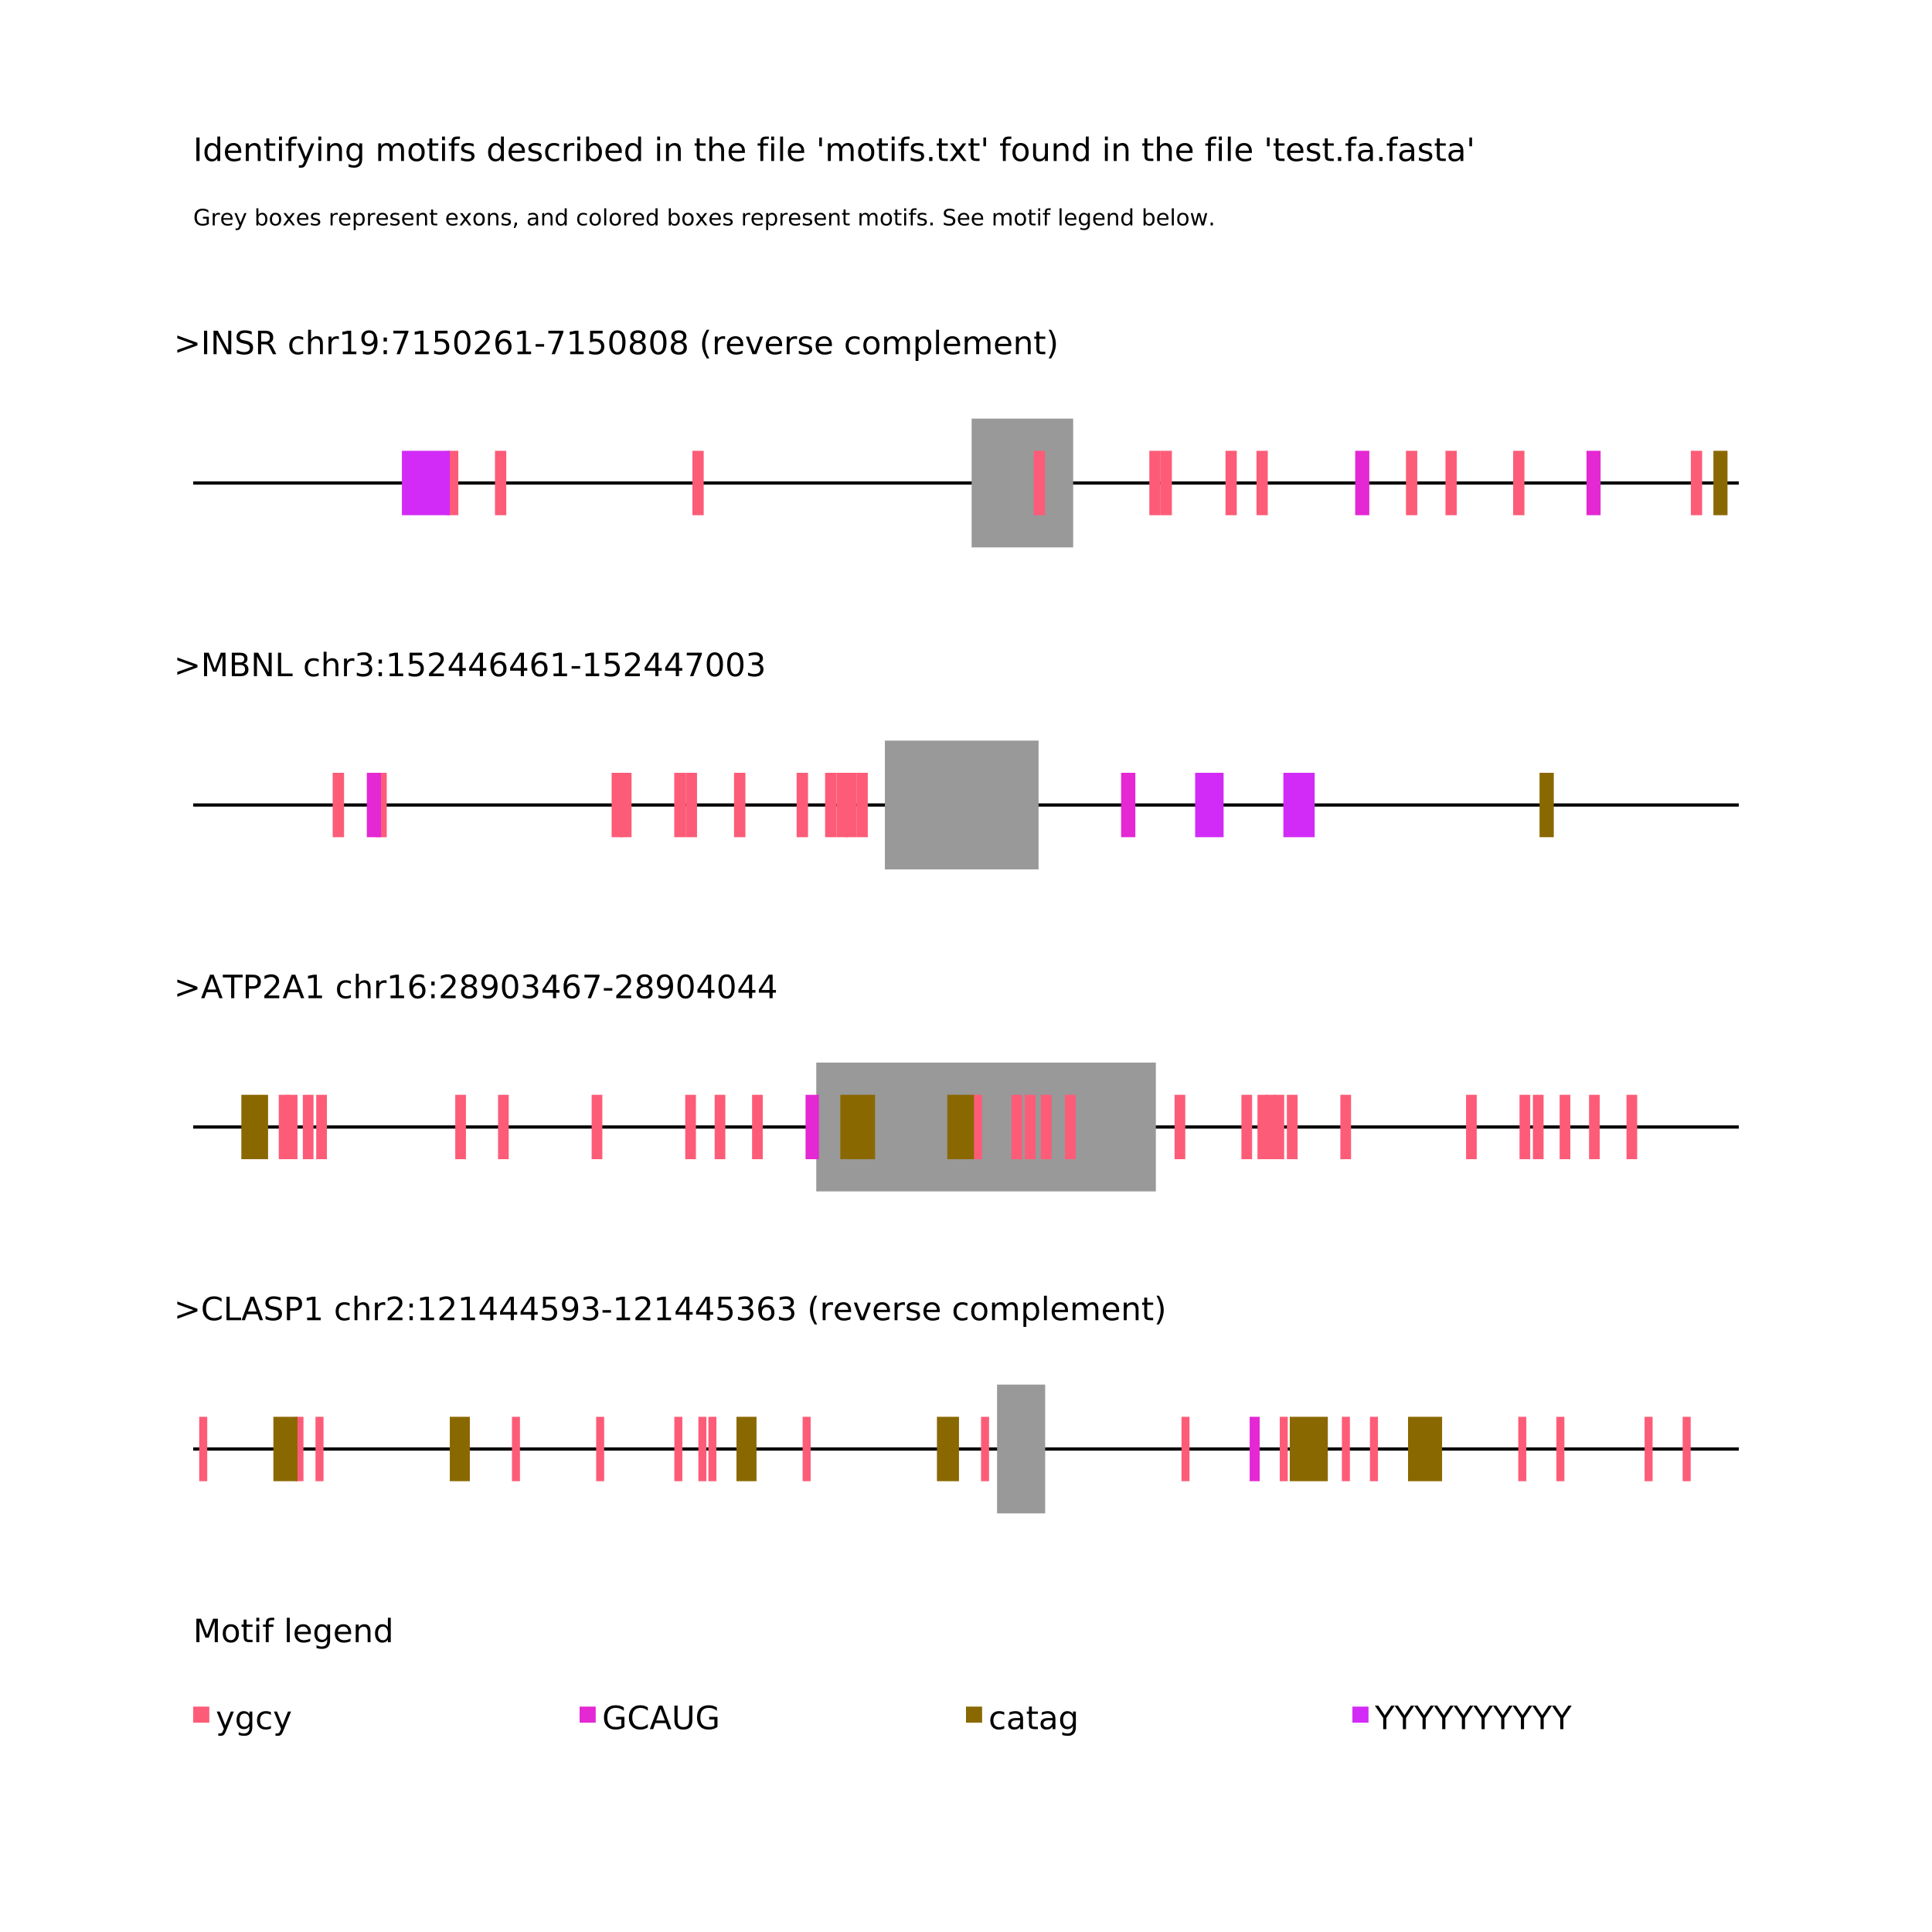 <?xml version="1.0" encoding="UTF-8"?>
<svg xmlns="http://www.w3.org/2000/svg" xmlns:xlink="http://www.w3.org/1999/xlink" width="600pt" height="600pt" viewBox="0 0 600 600" version="1.1">
<defs>
<g>
<symbol overflow="visible" id="glyph0-0">
<path style="stroke:none;" d="M 0.5 1.766 L 0.5 -7.047 L 5.5 -7.047 L 5.5 1.766 Z M 1.062 1.219 L 4.938 1.219 L 4.938 -6.484 L 1.062 -6.484 Z M 1.062 1.219 "/>
</symbol>
<symbol overflow="visible" id="glyph0-1">
<path style="stroke:none;" d="M 1.062 -4.922 L 1.062 -5.812 L 7.312 -3.547 L 7.312 -2.734 L 1.062 -0.453 L 1.062 -1.344 L 6.094 -3.125 Z M 1.062 -4.922 "/>
</symbol>
<symbol overflow="visible" id="glyph0-2">
<path style="stroke:none;" d="M 0.984 -7.297 L 1.969 -7.297 L 1.969 0 L 0.984 0 Z M 0.984 -7.297 "/>
</symbol>
<symbol overflow="visible" id="glyph0-3">
<path style="stroke:none;" d="M 0.984 -7.297 L 2.312 -7.297 L 5.547 -1.188 L 5.547 -7.297 L 6.5 -7.297 L 6.5 0 L 5.172 0 L 1.938 -6.094 L 1.938 0 L 0.984 0 Z M 0.984 -7.297 "/>
</symbol>
<symbol overflow="visible" id="glyph0-4">
<path style="stroke:none;" d="M 5.359 -7.047 L 5.359 -6.094 C 4.984 -6.27 4.629 -6.398 4.297 -6.484 C 3.961 -6.578 3.641 -6.625 3.328 -6.625 C 2.797 -6.625 2.383 -6.52 2.094 -6.312 C 1.801 -6.102 1.656 -5.805 1.656 -5.422 C 1.656 -5.098 1.75 -4.852 1.938 -4.688 C 2.133 -4.52 2.504 -4.391 3.047 -4.297 L 3.641 -4.172 C 4.367 -4.023 4.91 -3.773 5.266 -3.422 C 5.617 -3.078 5.797 -2.609 5.797 -2.016 C 5.797 -1.305 5.555 -0.77 5.078 -0.406 C 4.609 -0.039 3.914 0.141 3 0.141 C 2.656 0.141 2.285 0.098 1.891 0.016 C 1.504 -0.055 1.102 -0.172 0.688 -0.328 L 0.688 -1.344 C 1.094 -1.113 1.484 -0.941 1.859 -0.828 C 2.242 -0.711 2.625 -0.656 3 -0.656 C 3.562 -0.656 3.992 -0.766 4.297 -0.984 C 4.609 -1.211 4.766 -1.531 4.766 -1.938 C 4.766 -2.289 4.656 -2.566 4.438 -2.766 C 4.219 -2.973 3.852 -3.129 3.344 -3.234 L 2.75 -3.344 C 2.008 -3.488 1.473 -3.719 1.141 -4.031 C 0.816 -4.344 0.656 -4.781 0.656 -5.344 C 0.656 -5.988 0.879 -6.492 1.328 -6.859 C 1.785 -7.234 2.414 -7.422 3.219 -7.422 C 3.562 -7.422 3.91 -7.391 4.266 -7.328 C 4.617 -7.266 4.984 -7.172 5.359 -7.047 Z M 5.359 -7.047 "/>
</symbol>
<symbol overflow="visible" id="glyph0-5">
<path style="stroke:none;" d="M 4.438 -3.422 C 4.645 -3.348 4.848 -3.191 5.047 -2.953 C 5.254 -2.723 5.457 -2.406 5.656 -2 L 6.656 0 L 5.594 0 L 4.672 -1.875 C 4.43 -2.363 4.195 -2.688 3.969 -2.844 C 3.738 -3 3.43 -3.078 3.047 -3.078 L 1.969 -3.078 L 1.969 0 L 0.984 0 L 0.984 -7.297 L 3.203 -7.297 C 4.035 -7.297 4.656 -7.117 5.062 -6.766 C 5.477 -6.422 5.688 -5.895 5.688 -5.188 C 5.688 -4.727 5.578 -4.348 5.359 -4.047 C 5.148 -3.742 4.844 -3.535 4.438 -3.422 Z M 1.969 -6.484 L 1.969 -3.891 L 3.203 -3.891 C 3.68 -3.891 4.039 -4 4.281 -4.219 C 4.531 -4.438 4.656 -4.758 4.656 -5.188 C 4.656 -5.613 4.531 -5.938 4.281 -6.156 C 4.039 -6.375 3.68 -6.484 3.203 -6.484 Z M 1.969 -6.484 "/>
</symbol>
<symbol overflow="visible" id="glyph0-6">
<path style="stroke:none;" d=""/>
</symbol>
<symbol overflow="visible" id="glyph0-7">
<path style="stroke:none;" d="M 4.875 -5.266 L 4.875 -4.422 C 4.625 -4.555 4.367 -4.66 4.109 -4.734 C 3.859 -4.805 3.602 -4.844 3.344 -4.844 C 2.758 -4.844 2.305 -4.656 1.984 -4.281 C 1.66 -3.914 1.5 -3.398 1.5 -2.734 C 1.5 -2.066 1.66 -1.547 1.984 -1.172 C 2.305 -0.805 2.758 -0.625 3.344 -0.625 C 3.602 -0.625 3.859 -0.656 4.109 -0.719 C 4.367 -0.789 4.625 -0.898 4.875 -1.047 L 4.875 -0.203 C 4.625 -0.086 4.363 -0.004 4.094 0.047 C 3.832 0.109 3.551 0.141 3.25 0.141 C 2.414 0.141 1.754 -0.113 1.266 -0.625 C 0.785 -1.145 0.547 -1.848 0.547 -2.734 C 0.547 -3.617 0.789 -4.316 1.281 -4.828 C 1.77 -5.336 2.441 -5.594 3.297 -5.594 C 3.578 -5.594 3.848 -5.566 4.109 -5.516 C 4.367 -5.461 4.625 -5.379 4.875 -5.266 Z M 4.875 -5.266 "/>
</symbol>
<symbol overflow="visible" id="glyph0-8">
<path style="stroke:none;" d="M 5.484 -3.297 L 5.484 0 L 4.594 0 L 4.594 -3.266 C 4.594 -3.785 4.488 -4.172 4.281 -4.422 C 4.082 -4.68 3.781 -4.812 3.375 -4.812 C 2.895 -4.812 2.516 -4.656 2.234 -4.344 C 1.953 -4.039 1.812 -3.625 1.812 -3.094 L 1.812 0 L 0.906 0 L 0.906 -7.594 L 1.812 -7.594 L 1.812 -4.625 C 2.031 -4.945 2.285 -5.188 2.578 -5.344 C 2.867 -5.508 3.203 -5.594 3.578 -5.594 C 4.203 -5.594 4.676 -5.398 5 -5.016 C 5.32 -4.629 5.484 -4.055 5.484 -3.297 Z M 5.484 -3.297 "/>
</symbol>
<symbol overflow="visible" id="glyph0-9">
<path style="stroke:none;" d="M 4.109 -4.625 C 4.004 -4.688 3.895 -4.727 3.781 -4.75 C 3.664 -4.781 3.535 -4.797 3.391 -4.797 C 2.879 -4.797 2.488 -4.629 2.219 -4.297 C 1.945 -3.973 1.812 -3.5 1.812 -2.875 L 1.812 0 L 0.906 0 L 0.906 -5.469 L 1.812 -5.469 L 1.812 -4.625 C 2 -4.957 2.242 -5.203 2.547 -5.359 C 2.848 -5.516 3.219 -5.594 3.656 -5.594 C 3.719 -5.594 3.785 -5.586 3.859 -5.578 C 3.93 -5.578 4.016 -5.566 4.109 -5.547 Z M 4.109 -4.625 "/>
</symbol>
<symbol overflow="visible" id="glyph0-10">
<path style="stroke:none;" d="M 1.234 -0.828 L 2.859 -0.828 L 2.859 -6.391 L 1.094 -6.047 L 1.094 -6.938 L 2.844 -7.297 L 3.828 -7.297 L 3.828 -0.828 L 5.438 -0.828 L 5.438 0 L 1.234 0 Z M 1.234 -0.828 "/>
</symbol>
<symbol overflow="visible" id="glyph0-11">
<path style="stroke:none;" d="M 1.094 -0.156 L 1.094 -1.047 C 1.344 -0.93 1.594 -0.844 1.844 -0.781 C 2.102 -0.719 2.352 -0.688 2.594 -0.688 C 3.25 -0.688 3.75 -0.906 4.094 -1.344 C 4.438 -1.781 4.629 -2.445 4.672 -3.344 C 4.484 -3.062 4.242 -2.844 3.953 -2.688 C 3.672 -2.539 3.352 -2.469 3 -2.469 C 2.27 -2.469 1.691 -2.688 1.266 -3.125 C 0.836 -3.57 0.625 -4.176 0.625 -4.938 C 0.625 -5.688 0.844 -6.285 1.281 -6.734 C 1.727 -7.191 2.32 -7.422 3.062 -7.422 C 3.906 -7.422 4.547 -7.098 4.984 -6.453 C 5.43 -5.805 5.656 -4.867 5.656 -3.641 C 5.656 -2.492 5.383 -1.578 4.844 -0.891 C 4.301 -0.203 3.566 0.141 2.641 0.141 C 2.391 0.141 2.141 0.113 1.891 0.062 C 1.641 0.02 1.375 -0.051 1.094 -0.156 Z M 3.062 -3.25 C 3.5 -3.25 3.848 -3.398 4.109 -3.703 C 4.367 -4.004 4.5 -4.414 4.5 -4.938 C 4.5 -5.469 4.367 -5.883 4.109 -6.188 C 3.848 -6.488 3.5 -6.641 3.062 -6.641 C 2.613 -6.641 2.258 -6.488 2 -6.188 C 1.75 -5.883 1.625 -5.469 1.625 -4.938 C 1.625 -4.414 1.75 -4.004 2 -3.703 C 2.258 -3.398 2.613 -3.25 3.062 -3.25 Z M 3.062 -3.25 "/>
</symbol>
<symbol overflow="visible" id="glyph0-12">
<path style="stroke:none;" d="M 1.172 -1.234 L 2.203 -1.234 L 2.203 0 L 1.172 0 Z M 1.172 -5.172 L 2.203 -5.172 L 2.203 -3.938 L 1.172 -3.938 Z M 1.172 -5.172 "/>
</symbol>
<symbol overflow="visible" id="glyph0-13">
<path style="stroke:none;" d="M 0.828 -7.297 L 5.516 -7.297 L 5.516 -6.875 L 2.859 0 L 1.828 0 L 4.328 -6.453 L 0.828 -6.453 Z M 0.828 -7.297 "/>
</symbol>
<symbol overflow="visible" id="glyph0-14">
<path style="stroke:none;" d="M 1.078 -7.297 L 4.953 -7.297 L 4.953 -6.453 L 1.984 -6.453 L 1.984 -4.672 C 2.129 -4.723 2.27 -4.758 2.406 -4.781 C 2.551 -4.801 2.695 -4.812 2.844 -4.812 C 3.656 -4.812 4.297 -4.586 4.766 -4.141 C 5.242 -3.703 5.484 -3.102 5.484 -2.344 C 5.484 -1.551 5.238 -0.938 4.75 -0.5 C 4.27 -0.07 3.582 0.141 2.688 0.141 C 2.383 0.141 2.07 0.113 1.75 0.062 C 1.438 0.008 1.109 -0.066 0.766 -0.172 L 0.766 -1.156 C 1.066 -1 1.375 -0.879 1.688 -0.797 C 2 -0.723 2.328 -0.688 2.672 -0.688 C 3.234 -0.688 3.676 -0.832 4 -1.125 C 4.332 -1.426 4.5 -1.832 4.5 -2.344 C 4.5 -2.844 4.332 -3.238 4 -3.531 C 3.676 -3.832 3.234 -3.984 2.672 -3.984 C 2.41 -3.984 2.145 -3.953 1.875 -3.891 C 1.613 -3.836 1.348 -3.75 1.078 -3.625 Z M 1.078 -7.297 "/>
</symbol>
<symbol overflow="visible" id="glyph0-15">
<path style="stroke:none;" d="M 3.172 -6.641 C 2.672 -6.641 2.289 -6.391 2.031 -5.891 C 1.781 -5.391 1.656 -4.641 1.656 -3.641 C 1.656 -2.641 1.781 -1.891 2.031 -1.391 C 2.289 -0.891 2.672 -0.641 3.172 -0.641 C 3.691 -0.641 4.078 -0.891 4.328 -1.391 C 4.586 -1.891 4.719 -2.641 4.719 -3.641 C 4.719 -4.641 4.586 -5.391 4.328 -5.891 C 4.078 -6.391 3.691 -6.641 3.172 -6.641 Z M 3.172 -7.422 C 3.992 -7.422 4.617 -7.098 5.047 -6.453 C 5.484 -5.805 5.703 -4.867 5.703 -3.641 C 5.703 -2.41 5.484 -1.473 5.047 -0.828 C 4.617 -0.18 3.992 0.141 3.172 0.141 C 2.359 0.141 1.734 -0.18 1.297 -0.828 C 0.867 -1.473 0.656 -2.41 0.656 -3.641 C 0.656 -4.867 0.867 -5.805 1.297 -6.453 C 1.734 -7.098 2.359 -7.422 3.172 -7.422 Z M 3.172 -7.422 "/>
</symbol>
<symbol overflow="visible" id="glyph0-16">
<path style="stroke:none;" d="M 1.922 -0.828 L 5.359 -0.828 L 5.359 0 L 0.734 0 L 0.734 -0.828 C 1.109 -1.211 1.617 -1.734 2.266 -2.391 C 2.91 -3.047 3.316 -3.469 3.484 -3.656 C 3.797 -4.008 4.016 -4.305 4.141 -4.547 C 4.266 -4.797 4.328 -5.039 4.328 -5.281 C 4.328 -5.664 4.191 -5.977 3.922 -6.219 C 3.648 -6.469 3.297 -6.594 2.859 -6.594 C 2.547 -6.594 2.219 -6.535 1.875 -6.422 C 1.539 -6.316 1.176 -6.156 0.781 -5.938 L 0.781 -6.938 C 1.176 -7.094 1.547 -7.211 1.891 -7.297 C 2.234 -7.379 2.551 -7.422 2.844 -7.422 C 3.594 -7.422 4.191 -7.234 4.641 -6.859 C 5.098 -6.484 5.328 -5.977 5.328 -5.344 C 5.328 -5.039 5.27 -4.754 5.156 -4.484 C 5.039 -4.223 4.836 -3.91 4.547 -3.547 C 4.461 -3.453 4.203 -3.176 3.766 -2.719 C 3.328 -2.27 2.711 -1.641 1.922 -0.828 Z M 1.922 -0.828 "/>
</symbol>
<symbol overflow="visible" id="glyph0-17">
<path style="stroke:none;" d="M 3.297 -4.031 C 2.859 -4.031 2.508 -3.879 2.25 -3.578 C 1.988 -3.273 1.859 -2.863 1.859 -2.344 C 1.859 -1.812 1.988 -1.395 2.25 -1.094 C 2.508 -0.789 2.859 -0.641 3.297 -0.641 C 3.742 -0.641 4.094 -0.789 4.344 -1.094 C 4.602 -1.395 4.734 -1.812 4.734 -2.344 C 4.734 -2.863 4.602 -3.273 4.344 -3.578 C 4.094 -3.879 3.742 -4.031 3.297 -4.031 Z M 5.266 -7.125 L 5.266 -6.234 C 5.016 -6.348 4.758 -6.438 4.5 -6.5 C 4.25 -6.562 4.004 -6.594 3.766 -6.594 C 3.109 -6.594 2.609 -6.375 2.266 -5.938 C 1.922 -5.5 1.727 -4.832 1.688 -3.938 C 1.875 -4.219 2.113 -4.43 2.406 -4.578 C 2.695 -4.734 3.016 -4.812 3.359 -4.812 C 4.086 -4.812 4.664 -4.586 5.094 -4.141 C 5.52 -3.703 5.734 -3.102 5.734 -2.344 C 5.734 -1.594 5.508 -0.988 5.062 -0.531 C 4.625 -0.082 4.035 0.141 3.297 0.141 C 2.453 0.141 1.805 -0.18 1.359 -0.828 C 0.922 -1.473 0.703 -2.41 0.703 -3.641 C 0.703 -4.785 0.973 -5.703 1.516 -6.391 C 2.066 -7.078 2.801 -7.422 3.719 -7.422 C 3.969 -7.422 4.219 -7.395 4.469 -7.344 C 4.719 -7.301 4.984 -7.227 5.266 -7.125 Z M 5.266 -7.125 "/>
</symbol>
<symbol overflow="visible" id="glyph0-18">
<path style="stroke:none;" d="M 0.484 -3.141 L 3.125 -3.141 L 3.125 -2.344 L 0.484 -2.344 Z M 0.484 -3.141 "/>
</symbol>
<symbol overflow="visible" id="glyph0-19">
<path style="stroke:none;" d="M 3.172 -3.469 C 2.703 -3.469 2.332 -3.336 2.062 -3.078 C 1.801 -2.828 1.672 -2.484 1.672 -2.047 C 1.672 -1.609 1.801 -1.266 2.062 -1.016 C 2.332 -0.766 2.703 -0.641 3.172 -0.641 C 3.641 -0.641 4.008 -0.766 4.281 -1.016 C 4.551 -1.266 4.688 -1.609 4.688 -2.047 C 4.688 -2.484 4.551 -2.828 4.281 -3.078 C 4.02 -3.336 3.648 -3.469 3.172 -3.469 Z M 2.188 -3.875 C 1.77 -3.977 1.441 -4.176 1.203 -4.469 C 0.961 -4.758 0.844 -5.113 0.844 -5.531 C 0.844 -6.113 1.051 -6.57 1.469 -6.906 C 1.883 -7.25 2.453 -7.422 3.172 -7.422 C 3.898 -7.422 4.473 -7.25 4.891 -6.906 C 5.305 -6.57 5.516 -6.113 5.516 -5.531 C 5.516 -5.113 5.395 -4.758 5.156 -4.469 C 4.914 -4.176 4.586 -3.977 4.172 -3.875 C 4.648 -3.77 5.02 -3.555 5.281 -3.234 C 5.539 -2.91 5.672 -2.516 5.672 -2.047 C 5.672 -1.336 5.457 -0.797 5.031 -0.422 C 4.602 -0.047 3.984 0.141 3.172 0.141 C 2.367 0.141 1.75 -0.047 1.312 -0.422 C 0.883 -0.797 0.672 -1.336 0.672 -2.047 C 0.672 -2.516 0.805 -2.91 1.078 -3.234 C 1.348 -3.555 1.719 -3.77 2.188 -3.875 Z M 1.828 -5.438 C 1.828 -5.062 1.945 -4.766 2.188 -4.547 C 2.426 -4.336 2.754 -4.234 3.172 -4.234 C 3.598 -4.234 3.93 -4.336 4.172 -4.547 C 4.41 -4.766 4.531 -5.062 4.531 -5.438 C 4.531 -5.812 4.41 -6.102 4.172 -6.312 C 3.93 -6.531 3.598 -6.641 3.172 -6.641 C 2.754 -6.641 2.426 -6.531 2.188 -6.312 C 1.945 -6.102 1.828 -5.812 1.828 -5.438 Z M 1.828 -5.438 "/>
</symbol>
<symbol overflow="visible" id="glyph0-20">
<path style="stroke:none;" d="M 3.094 -7.594 C 2.664 -6.844 2.344 -6.098 2.125 -5.359 C 1.914 -4.629 1.812 -3.891 1.812 -3.141 C 1.812 -2.391 1.914 -1.645 2.125 -0.906 C 2.344 -0.164 2.664 0.57 3.094 1.312 L 2.312 1.312 C 1.832 0.551 1.469 -0.195 1.219 -0.938 C 0.977 -1.676 0.859 -2.41 0.859 -3.141 C 0.859 -3.867 0.977 -4.598 1.219 -5.328 C 1.457 -6.066 1.82 -6.82 2.312 -7.594 Z M 3.094 -7.594 "/>
</symbol>
<symbol overflow="visible" id="glyph0-21">
<path style="stroke:none;" d="M 5.625 -2.953 L 5.625 -2.516 L 1.484 -2.516 C 1.523 -1.898 1.711 -1.43 2.047 -1.109 C 2.379 -0.785 2.844 -0.625 3.438 -0.625 C 3.781 -0.625 4.113 -0.664 4.438 -0.75 C 4.77 -0.832 5.094 -0.957 5.406 -1.125 L 5.406 -0.281 C 5.082 -0.145 4.75 -0.039 4.406 0.031 C 4.07 0.102 3.734 0.141 3.391 0.141 C 2.516 0.141 1.82 -0.109 1.312 -0.609 C 0.801 -1.117 0.547 -1.812 0.547 -2.688 C 0.547 -3.582 0.785 -4.289 1.266 -4.812 C 1.754 -5.332 2.41 -5.594 3.234 -5.594 C 3.973 -5.594 4.555 -5.359 4.984 -4.891 C 5.41 -4.422 5.625 -3.773 5.625 -2.953 Z M 4.719 -3.219 C 4.719 -3.707 4.582 -4.098 4.312 -4.391 C 4.039 -4.691 3.688 -4.844 3.25 -4.844 C 2.738 -4.844 2.332 -4.695 2.031 -4.406 C 1.738 -4.125 1.566 -3.727 1.516 -3.219 Z M 4.719 -3.219 "/>
</symbol>
<symbol overflow="visible" id="glyph0-22">
<path style="stroke:none;" d="M 0.297 -5.469 L 1.25 -5.469 L 2.953 -0.875 L 4.672 -5.469 L 5.625 -5.469 L 3.562 0 L 2.344 0 Z M 0.297 -5.469 "/>
</symbol>
<symbol overflow="visible" id="glyph0-23">
<path style="stroke:none;" d="M 4.422 -5.312 L 4.422 -4.453 C 4.172 -4.586 3.91 -4.688 3.641 -4.75 C 3.367 -4.812 3.082 -4.844 2.781 -4.844 C 2.344 -4.844 2.008 -4.773 1.781 -4.641 C 1.562 -4.504 1.453 -4.301 1.453 -4.031 C 1.453 -3.82 1.531 -3.656 1.688 -3.531 C 1.844 -3.414 2.164 -3.305 2.656 -3.203 L 2.953 -3.125 C 3.598 -2.988 4.051 -2.797 4.312 -2.547 C 4.582 -2.297 4.719 -1.953 4.719 -1.516 C 4.719 -1.004 4.516 -0.598 4.109 -0.297 C 3.711 -0.004 3.164 0.141 2.469 0.141 C 2.164 0.141 1.852 0.109 1.531 0.047 C 1.219 -0.004 0.891 -0.086 0.547 -0.203 L 0.547 -1.125 C 0.879 -0.957 1.203 -0.828 1.516 -0.734 C 1.836 -0.648 2.16 -0.609 2.484 -0.609 C 2.898 -0.609 3.223 -0.68 3.453 -0.828 C 3.68 -0.973 3.797 -1.176 3.797 -1.438 C 3.797 -1.688 3.711 -1.875 3.547 -2 C 3.391 -2.133 3.031 -2.258 2.469 -2.375 L 2.156 -2.453 C 1.602 -2.566 1.203 -2.742 0.953 -2.984 C 0.703 -3.234 0.578 -3.566 0.578 -3.984 C 0.578 -4.504 0.758 -4.898 1.125 -5.172 C 1.488 -5.453 2.008 -5.594 2.688 -5.594 C 3.008 -5.594 3.316 -5.566 3.609 -5.516 C 3.91 -5.473 4.18 -5.406 4.422 -5.312 Z M 4.422 -5.312 "/>
</symbol>
<symbol overflow="visible" id="glyph0-24">
<path style="stroke:none;" d="M 3.062 -4.844 C 2.582 -4.844 2.203 -4.656 1.922 -4.281 C 1.641 -3.906 1.5 -3.391 1.5 -2.734 C 1.5 -2.078 1.633 -1.562 1.906 -1.188 C 2.188 -0.812 2.57 -0.625 3.062 -0.625 C 3.539 -0.625 3.922 -0.812 4.203 -1.188 C 4.484 -1.562 4.625 -2.078 4.625 -2.734 C 4.625 -3.379 4.484 -3.891 4.203 -4.266 C 3.922 -4.648 3.539 -4.844 3.062 -4.844 Z M 3.062 -5.594 C 3.844 -5.594 4.457 -5.336 4.906 -4.828 C 5.352 -4.328 5.578 -3.629 5.578 -2.734 C 5.578 -1.836 5.352 -1.133 4.906 -0.625 C 4.457 -0.113 3.844 0.141 3.062 0.141 C 2.281 0.141 1.664 -0.113 1.219 -0.625 C 0.77 -1.133 0.547 -1.836 0.547 -2.734 C 0.547 -3.629 0.77 -4.328 1.219 -4.828 C 1.664 -5.336 2.281 -5.594 3.062 -5.594 Z M 3.062 -5.594 "/>
</symbol>
<symbol overflow="visible" id="glyph0-25">
<path style="stroke:none;" d="M 5.203 -4.422 C 5.422 -4.828 5.688 -5.125 6 -5.312 C 6.312 -5.5 6.68 -5.594 7.109 -5.594 C 7.68 -5.594 8.117 -5.395 8.422 -5 C 8.734 -4.602 8.891 -4.035 8.891 -3.297 L 8.891 0 L 7.984 0 L 7.984 -3.266 C 7.984 -3.797 7.891 -4.188 7.703 -4.438 C 7.523 -4.688 7.242 -4.812 6.859 -4.812 C 6.391 -4.812 6.02 -4.656 5.75 -4.344 C 5.488 -4.039 5.359 -3.625 5.359 -3.094 L 5.359 0 L 4.453 0 L 4.453 -3.266 C 4.453 -3.797 4.359 -4.188 4.172 -4.438 C 3.984 -4.688 3.695 -4.812 3.312 -4.812 C 2.852 -4.812 2.488 -4.656 2.219 -4.344 C 1.945 -4.039 1.812 -3.625 1.812 -3.094 L 1.812 0 L 0.906 0 L 0.906 -5.469 L 1.812 -5.469 L 1.812 -4.625 C 2.02 -4.957 2.266 -5.203 2.547 -5.359 C 2.836 -5.516 3.176 -5.594 3.562 -5.594 C 3.969 -5.594 4.305 -5.492 4.578 -5.297 C 4.859 -5.098 5.066 -4.805 5.203 -4.422 Z M 5.203 -4.422 "/>
</symbol>
<symbol overflow="visible" id="glyph0-26">
<path style="stroke:none;" d="M 1.812 -0.828 L 1.812 2.078 L 0.906 2.078 L 0.906 -5.469 L 1.812 -5.469 L 1.812 -4.641 C 2 -4.961 2.234 -5.203 2.516 -5.359 C 2.805 -5.516 3.156 -5.594 3.562 -5.594 C 4.227 -5.594 4.766 -5.328 5.172 -4.797 C 5.586 -4.273 5.797 -3.586 5.797 -2.734 C 5.797 -1.867 5.586 -1.172 5.172 -0.641 C 4.766 -0.117 4.227 0.141 3.562 0.141 C 3.156 0.141 2.805 0.062 2.516 -0.094 C 2.234 -0.25 2 -0.492 1.812 -0.828 Z M 4.875 -2.734 C 4.875 -3.391 4.734 -3.906 4.453 -4.281 C 4.18 -4.656 3.812 -4.844 3.344 -4.844 C 2.863 -4.844 2.488 -4.656 2.219 -4.281 C 1.945 -3.906 1.812 -3.391 1.812 -2.734 C 1.812 -2.066 1.945 -1.547 2.219 -1.172 C 2.488 -0.797 2.863 -0.609 3.344 -0.609 C 3.812 -0.609 4.18 -0.797 4.453 -1.172 C 4.734 -1.547 4.875 -2.066 4.875 -2.734 Z M 4.875 -2.734 "/>
</symbol>
<symbol overflow="visible" id="glyph0-27">
<path style="stroke:none;" d="M 0.938 -7.594 L 1.844 -7.594 L 1.844 0 L 0.938 0 Z M 0.938 -7.594 "/>
</symbol>
<symbol overflow="visible" id="glyph0-28">
<path style="stroke:none;" d="M 5.484 -3.297 L 5.484 0 L 4.594 0 L 4.594 -3.266 C 4.594 -3.785 4.488 -4.172 4.281 -4.422 C 4.082 -4.68 3.781 -4.812 3.375 -4.812 C 2.895 -4.812 2.516 -4.656 2.234 -4.344 C 1.953 -4.039 1.812 -3.625 1.812 -3.094 L 1.812 0 L 0.906 0 L 0.906 -5.469 L 1.812 -5.469 L 1.812 -4.625 C 2.031 -4.945 2.285 -5.188 2.578 -5.344 C 2.867 -5.508 3.203 -5.594 3.578 -5.594 C 4.203 -5.594 4.676 -5.398 5 -5.016 C 5.32 -4.629 5.484 -4.055 5.484 -3.297 Z M 5.484 -3.297 "/>
</symbol>
<symbol overflow="visible" id="glyph0-29">
<path style="stroke:none;" d="M 1.828 -7.016 L 1.828 -5.469 L 3.688 -5.469 L 3.688 -4.766 L 1.828 -4.766 L 1.828 -1.797 C 1.828 -1.359 1.891 -1.07 2.016 -0.938 C 2.141 -0.812 2.391 -0.75 2.766 -0.75 L 3.688 -0.75 L 3.688 0 L 2.766 0 C 2.066 0 1.582 -0.129 1.312 -0.391 C 1.051 -0.648 0.922 -1.117 0.922 -1.797 L 0.922 -4.766 L 0.266 -4.766 L 0.266 -5.469 L 0.922 -5.469 L 0.922 -7.016 Z M 1.828 -7.016 "/>
</symbol>
<symbol overflow="visible" id="glyph0-30">
<path style="stroke:none;" d="M 0.797 -7.594 L 1.578 -7.594 C 2.066 -6.82 2.43 -6.066 2.672 -5.328 C 2.922 -4.598 3.047 -3.867 3.047 -3.141 C 3.047 -2.41 2.922 -1.676 2.672 -0.938 C 2.43 -0.195 2.066 0.551 1.578 1.312 L 0.797 1.312 C 1.234 0.57 1.555 -0.164 1.766 -0.906 C 1.984 -1.645 2.094 -2.391 2.094 -3.141 C 2.094 -3.891 1.984 -4.629 1.766 -5.359 C 1.555 -6.098 1.234 -6.844 0.797 -7.594 Z M 0.797 -7.594 "/>
</symbol>
<symbol overflow="visible" id="glyph0-31">
<path style="stroke:none;" d="M 0.984 -7.297 L 2.453 -7.297 L 4.312 -2.328 L 6.188 -7.297 L 7.656 -7.297 L 7.656 0 L 6.688 0 L 6.688 -6.406 L 4.812 -1.406 L 3.812 -1.406 L 1.938 -6.406 L 1.938 0 L 0.984 0 Z M 0.984 -7.297 "/>
</symbol>
<symbol overflow="visible" id="glyph0-32">
<path style="stroke:none;" d="M 1.969 -3.484 L 1.969 -0.812 L 3.547 -0.812 C 4.078 -0.812 4.469 -0.922 4.719 -1.141 C 4.977 -1.359 5.109 -1.695 5.109 -2.156 C 5.109 -2.602 4.977 -2.938 4.719 -3.156 C 4.469 -3.375 4.078 -3.484 3.547 -3.484 Z M 1.969 -6.484 L 1.969 -4.281 L 3.422 -4.281 C 3.91 -4.281 4.27 -4.367 4.5 -4.547 C 4.738 -4.734 4.859 -5.008 4.859 -5.375 C 4.859 -5.75 4.738 -6.023 4.5 -6.203 C 4.27 -6.391 3.91 -6.484 3.422 -6.484 Z M 0.984 -7.297 L 3.5 -7.297 C 4.25 -7.297 4.828 -7.141 5.234 -6.828 C 5.641 -6.516 5.844 -6.066 5.844 -5.484 C 5.844 -5.035 5.738 -4.68 5.531 -4.422 C 5.32 -4.16 5.02 -4 4.625 -3.938 C 5.102 -3.832 5.477 -3.613 5.75 -3.281 C 6.02 -2.945 6.156 -2.535 6.156 -2.047 C 6.156 -1.391 5.93 -0.883 5.484 -0.531 C 5.047 -0.176 4.414 0 3.594 0 L 0.984 0 Z M 0.984 -7.297 "/>
</symbol>
<symbol overflow="visible" id="glyph0-33">
<path style="stroke:none;" d="M 0.984 -7.297 L 1.969 -7.297 L 1.969 -0.828 L 5.516 -0.828 L 5.516 0 L 0.984 0 Z M 0.984 -7.297 "/>
</symbol>
<symbol overflow="visible" id="glyph0-34">
<path style="stroke:none;" d="M 4.062 -3.938 C 4.531 -3.832 4.895 -3.617 5.156 -3.297 C 5.426 -2.984 5.562 -2.594 5.562 -2.125 C 5.562 -1.406 5.312 -0.848 4.812 -0.453 C 4.32 -0.055 3.617 0.141 2.703 0.141 C 2.398 0.141 2.086 0.109 1.766 0.047 C 1.441 -0.016 1.109 -0.102 0.766 -0.219 L 0.766 -1.172 C 1.035 -1.016 1.332 -0.895 1.656 -0.812 C 1.988 -0.727 2.332 -0.688 2.688 -0.688 C 3.301 -0.688 3.77 -0.805 4.094 -1.047 C 4.414 -1.297 4.578 -1.656 4.578 -2.125 C 4.578 -2.551 4.426 -2.883 4.125 -3.125 C 3.82 -3.363 3.406 -3.484 2.875 -3.484 L 2.016 -3.484 L 2.016 -4.297 L 2.906 -4.297 C 3.395 -4.297 3.766 -4.395 4.016 -4.594 C 4.273 -4.789 4.406 -5.07 4.406 -5.438 C 4.406 -5.801 4.27 -6.082 4 -6.281 C 3.738 -6.488 3.363 -6.594 2.875 -6.594 C 2.602 -6.594 2.312 -6.562 2 -6.5 C 1.688 -6.445 1.348 -6.359 0.984 -6.234 L 0.984 -7.109 C 1.359 -7.211 1.707 -7.289 2.031 -7.344 C 2.363 -7.395 2.672 -7.422 2.953 -7.422 C 3.703 -7.422 4.297 -7.25 4.734 -6.906 C 5.172 -6.57 5.391 -6.113 5.391 -5.531 C 5.391 -5.125 5.273 -4.781 5.047 -4.5 C 4.816 -4.227 4.488 -4.039 4.062 -3.938 Z M 4.062 -3.938 "/>
</symbol>
<symbol overflow="visible" id="glyph0-35">
<path style="stroke:none;" d="M 3.781 -6.438 L 1.297 -2.547 L 3.781 -2.547 Z M 3.516 -7.297 L 4.766 -7.297 L 4.766 -2.547 L 5.797 -2.547 L 5.797 -1.719 L 4.766 -1.719 L 4.766 0 L 3.781 0 L 3.781 -1.719 L 0.484 -1.719 L 0.484 -2.672 Z M 3.516 -7.297 "/>
</symbol>
<symbol overflow="visible" id="glyph0-36">
<path style="stroke:none;" d="M 3.422 -6.312 L 2.078 -2.688 L 4.766 -2.688 Z M 2.859 -7.297 L 3.984 -7.297 L 6.766 0 L 5.734 0 L 5.062 -1.875 L 1.781 -1.875 L 1.125 0 L 0.078 0 Z M 2.859 -7.297 "/>
</symbol>
<symbol overflow="visible" id="glyph0-37">
<path style="stroke:none;" d="M -0.031 -7.297 L 6.141 -7.297 L 6.141 -6.453 L 3.547 -6.453 L 3.547 0 L 2.562 0 L 2.562 -6.453 L -0.031 -6.453 Z M -0.031 -7.297 "/>
</symbol>
<symbol overflow="visible" id="glyph0-38">
<path style="stroke:none;" d="M 1.969 -6.484 L 1.969 -3.734 L 3.203 -3.734 C 3.66 -3.734 4.016 -3.852 4.266 -4.094 C 4.523 -4.332 4.656 -4.672 4.656 -5.109 C 4.656 -5.547 4.523 -5.883 4.266 -6.125 C 4.016 -6.363 3.66 -6.484 3.203 -6.484 Z M 0.984 -7.297 L 3.203 -7.297 C 4.023 -7.297 4.645 -7.109 5.062 -6.734 C 5.477 -6.367 5.688 -5.828 5.688 -5.109 C 5.688 -4.391 5.477 -3.848 5.062 -3.484 C 4.645 -3.117 4.023 -2.938 3.203 -2.938 L 1.969 -2.938 L 1.969 0 L 0.984 0 Z M 0.984 -7.297 "/>
</symbol>
<symbol overflow="visible" id="glyph0-39">
<path style="stroke:none;" d="M 6.438 -6.734 L 6.438 -5.688 C 6.102 -6 5.75 -6.227 5.375 -6.375 C 5 -6.531 4.602 -6.609 4.188 -6.609 C 3.352 -6.609 2.711 -6.352 2.266 -5.844 C 1.828 -5.332 1.609 -4.598 1.609 -3.641 C 1.609 -2.68 1.828 -1.945 2.266 -1.438 C 2.711 -0.926 3.352 -0.672 4.188 -0.672 C 4.602 -0.672 5 -0.742 5.375 -0.891 C 5.75 -1.047 6.102 -1.281 6.438 -1.594 L 6.438 -0.562 C 6.094 -0.32 5.727 -0.145 5.344 -0.031 C 4.957 0.082 4.551 0.141 4.125 0.141 C 3.02 0.141 2.148 -0.195 1.516 -0.875 C 0.879 -1.551 0.562 -2.473 0.562 -3.641 C 0.562 -4.805 0.879 -5.727 1.516 -6.406 C 2.148 -7.082 3.02 -7.422 4.125 -7.422 C 4.562 -7.422 4.973 -7.363 5.359 -7.25 C 5.742 -7.133 6.102 -6.961 6.438 -6.734 Z M 6.438 -6.734 "/>
</symbol>
<symbol overflow="visible" id="glyph0-40">
<path style="stroke:none;" d="M 4.547 -4.641 L 4.547 -7.594 L 5.438 -7.594 L 5.438 0 L 4.547 0 L 4.547 -0.828 C 4.359 -0.492 4.117 -0.25 3.828 -0.094 C 3.535 0.062 3.188 0.141 2.781 0.141 C 2.125 0.141 1.586 -0.117 1.172 -0.641 C 0.754 -1.172 0.547 -1.867 0.547 -2.734 C 0.547 -3.586 0.754 -4.273 1.172 -4.797 C 1.586 -5.328 2.125 -5.594 2.781 -5.594 C 3.188 -5.594 3.535 -5.516 3.828 -5.359 C 4.117 -5.203 4.359 -4.961 4.547 -4.641 Z M 1.484 -2.734 C 1.484 -2.066 1.617 -1.547 1.891 -1.172 C 2.16 -0.797 2.535 -0.609 3.016 -0.609 C 3.484 -0.609 3.852 -0.797 4.125 -1.172 C 4.406 -1.547 4.547 -2.066 4.547 -2.734 C 4.547 -3.391 4.406 -3.906 4.125 -4.281 C 3.852 -4.656 3.484 -4.844 3.016 -4.844 C 2.535 -4.844 2.16 -4.656 1.891 -4.281 C 1.617 -3.906 1.484 -3.391 1.484 -2.734 Z M 1.484 -2.734 "/>
</symbol>
<symbol overflow="visible" id="glyph0-41">
<path style="stroke:none;" d="M 0.938 -5.469 L 1.844 -5.469 L 1.844 0 L 0.938 0 Z M 0.938 -7.594 L 1.844 -7.594 L 1.844 -6.453 L 0.938 -6.453 Z M 0.938 -7.594 "/>
</symbol>
<symbol overflow="visible" id="glyph0-42">
<path style="stroke:none;" d="M 3.719 -7.594 L 3.719 -6.844 L 2.859 -6.844 C 2.535 -6.844 2.312 -6.773 2.188 -6.641 C 2.062 -6.516 2 -6.285 2 -5.953 L 2 -5.469 L 3.469 -5.469 L 3.469 -4.766 L 2 -4.766 L 2 0 L 1.094 0 L 1.094 -4.766 L 0.234 -4.766 L 0.234 -5.469 L 1.094 -5.469 L 1.094 -5.844 C 1.094 -6.457 1.234 -6.898 1.516 -7.172 C 1.797 -7.453 2.242 -7.594 2.859 -7.594 Z M 3.719 -7.594 "/>
</symbol>
<symbol overflow="visible" id="glyph0-43">
<path style="stroke:none;" d="M 3.219 0.516 C 2.969 1.16 2.719 1.582 2.469 1.781 C 2.227 1.977 1.91 2.078 1.516 2.078 L 0.797 2.078 L 0.797 1.328 L 1.312 1.328 C 1.562 1.328 1.754 1.27 1.891 1.156 C 2.023 1.039 2.176 0.766 2.344 0.328 L 2.516 -0.094 L 0.297 -5.469 L 1.25 -5.469 L 2.953 -1.188 L 4.672 -5.469 L 5.625 -5.469 Z M 3.219 0.516 "/>
</symbol>
<symbol overflow="visible" id="glyph0-44">
<path style="stroke:none;" d="M 4.547 -2.797 C 4.547 -3.453 4.41 -3.957 4.141 -4.312 C 3.867 -4.664 3.492 -4.844 3.016 -4.844 C 2.523 -4.844 2.145 -4.664 1.875 -4.312 C 1.613 -3.957 1.484 -3.453 1.484 -2.797 C 1.484 -2.148 1.613 -1.645 1.875 -1.281 C 2.145 -0.926 2.523 -0.75 3.016 -0.75 C 3.492 -0.75 3.867 -0.926 4.141 -1.281 C 4.41 -1.645 4.547 -2.148 4.547 -2.797 Z M 5.438 -0.672 C 5.438 0.254 5.227 0.941 4.812 1.391 C 4.406 1.848 3.773 2.078 2.922 2.078 C 2.609 2.078 2.312 2.051 2.031 2 C 1.75 1.957 1.477 1.891 1.219 1.797 L 1.219 0.922 C 1.477 1.066 1.734 1.172 1.984 1.234 C 2.242 1.305 2.508 1.344 2.781 1.344 C 3.363 1.344 3.801 1.188 4.094 0.875 C 4.395 0.57 4.547 0.109 4.547 -0.516 L 4.547 -0.969 C 4.359 -0.645 4.117 -0.398 3.828 -0.234 C 3.535 -0.078 3.188 0 2.781 0 C 2.113 0 1.57 -0.254 1.156 -0.766 C 0.75 -1.273 0.547 -1.953 0.547 -2.797 C 0.547 -3.641 0.75 -4.316 1.156 -4.828 C 1.57 -5.336 2.113 -5.594 2.781 -5.594 C 3.188 -5.594 3.535 -5.516 3.828 -5.359 C 4.117 -5.203 4.359 -4.961 4.547 -4.641 L 4.547 -5.469 L 5.438 -5.469 Z M 5.438 -0.672 "/>
</symbol>
<symbol overflow="visible" id="glyph0-45">
<path style="stroke:none;" d="M 4.875 -2.734 C 4.875 -3.391 4.734 -3.906 4.453 -4.281 C 4.18 -4.656 3.812 -4.844 3.344 -4.844 C 2.863 -4.844 2.488 -4.656 2.219 -4.281 C 1.945 -3.906 1.812 -3.391 1.812 -2.734 C 1.812 -2.066 1.945 -1.547 2.219 -1.172 C 2.488 -0.797 2.863 -0.609 3.344 -0.609 C 3.812 -0.609 4.18 -0.797 4.453 -1.172 C 4.734 -1.547 4.875 -2.066 4.875 -2.734 Z M 1.812 -4.641 C 2 -4.961 2.234 -5.203 2.516 -5.359 C 2.805 -5.516 3.156 -5.594 3.562 -5.594 C 4.227 -5.594 4.766 -5.328 5.172 -4.797 C 5.586 -4.273 5.797 -3.586 5.797 -2.734 C 5.797 -1.867 5.586 -1.172 5.172 -0.641 C 4.766 -0.117 4.227 0.141 3.562 0.141 C 3.156 0.141 2.805 0.062 2.516 -0.094 C 2.234 -0.25 2 -0.492 1.812 -0.828 L 1.812 0 L 0.906 0 L 0.906 -7.594 L 1.812 -7.594 Z M 1.812 -4.641 "/>
</symbol>
<symbol overflow="visible" id="glyph0-46">
<path style="stroke:none;" d="M 1.797 -7.297 L 1.797 -4.578 L 0.969 -4.578 L 0.969 -7.297 Z M 1.797 -7.297 "/>
</symbol>
<symbol overflow="visible" id="glyph0-47">
<path style="stroke:none;" d="M 1.062 -1.234 L 2.094 -1.234 L 2.094 0 L 1.062 0 Z M 1.062 -1.234 "/>
</symbol>
<symbol overflow="visible" id="glyph0-48">
<path style="stroke:none;" d="M 5.484 -5.469 L 3.516 -2.812 L 5.594 0 L 4.531 0 L 2.938 -2.156 L 1.344 0 L 0.281 0 L 2.406 -2.859 L 0.469 -5.469 L 1.531 -5.469 L 2.984 -3.516 L 4.422 -5.469 Z M 5.484 -5.469 "/>
</symbol>
<symbol overflow="visible" id="glyph0-49">
<path style="stroke:none;" d="M 0.844 -2.156 L 0.844 -5.469 L 1.75 -5.469 L 1.75 -2.188 C 1.75 -1.676 1.848 -1.289 2.047 -1.031 C 2.254 -0.77 2.555 -0.641 2.953 -0.641 C 3.441 -0.641 3.828 -0.789 4.109 -1.094 C 4.391 -1.406 4.531 -1.832 4.531 -2.375 L 4.531 -5.469 L 5.438 -5.469 L 5.438 0 L 4.531 0 L 4.531 -0.844 C 4.312 -0.508 4.055 -0.258 3.766 -0.094 C 3.484 0.062 3.148 0.141 2.766 0.141 C 2.141 0.141 1.66 -0.051 1.328 -0.438 C 1.004 -0.832 0.844 -1.406 0.844 -2.156 Z M 3.109 -5.594 Z M 3.109 -5.594 "/>
</symbol>
<symbol overflow="visible" id="glyph0-50">
<path style="stroke:none;" d="M 3.422 -2.75 C 2.703 -2.75 2.203 -2.664 1.922 -2.5 C 1.641 -2.332 1.5 -2.051 1.5 -1.656 C 1.5 -1.332 1.602 -1.078 1.812 -0.891 C 2.02 -0.703 2.305 -0.609 2.672 -0.609 C 3.172 -0.609 3.57 -0.785 3.875 -1.141 C 4.176 -1.492 4.328 -1.961 4.328 -2.547 L 4.328 -2.75 Z M 5.219 -3.125 L 5.219 0 L 4.328 0 L 4.328 -0.828 C 4.117 -0.492 3.859 -0.25 3.547 -0.094 C 3.242 0.062 2.875 0.141 2.438 0.141 C 1.875 0.141 1.426 -0.016 1.094 -0.328 C 0.758 -0.641 0.594 -1.062 0.594 -1.594 C 0.594 -2.207 0.801 -2.672 1.219 -2.984 C 1.633 -3.297 2.25 -3.453 3.062 -3.453 L 4.328 -3.453 L 4.328 -3.547 C 4.328 -3.953 4.188 -4.27 3.906 -4.5 C 3.633 -4.727 3.254 -4.844 2.766 -4.844 C 2.453 -4.844 2.145 -4.801 1.844 -4.719 C 1.551 -4.645 1.27 -4.535 1 -4.391 L 1 -5.219 C 1.332 -5.344 1.648 -5.438 1.953 -5.5 C 2.266 -5.562 2.566 -5.594 2.859 -5.594 C 3.648 -5.594 4.238 -5.391 4.625 -4.984 C 5.02 -4.578 5.219 -3.957 5.219 -3.125 Z M 5.219 -3.125 "/>
</symbol>
<symbol overflow="visible" id="glyph0-51">
<path style="stroke:none;" d="M 5.953 -1.047 L 5.953 -3 L 4.344 -3 L 4.344 -3.812 L 6.922 -3.812 L 6.922 -0.672 C 6.547 -0.41 6.129 -0.207 5.672 -0.062 C 5.211 0.07 4.723 0.141 4.203 0.141 C 3.055 0.141 2.16 -0.191 1.516 -0.859 C 0.879 -1.523 0.562 -2.453 0.562 -3.641 C 0.562 -4.828 0.879 -5.754 1.516 -6.422 C 2.16 -7.086 3.055 -7.422 4.203 -7.422 C 4.672 -7.422 5.117 -7.363 5.547 -7.25 C 5.984 -7.133 6.379 -6.961 6.734 -6.734 L 6.734 -5.672 C 6.367 -5.984 5.984 -6.219 5.578 -6.375 C 5.172 -6.531 4.738 -6.609 4.281 -6.609 C 3.383 -6.609 2.711 -6.359 2.266 -5.859 C 1.828 -5.367 1.609 -4.629 1.609 -3.641 C 1.609 -2.648 1.828 -1.906 2.266 -1.406 C 2.711 -0.914 3.383 -0.672 4.281 -0.672 C 4.633 -0.672 4.945 -0.695 5.219 -0.75 C 5.488 -0.812 5.734 -0.91 5.953 -1.047 Z M 5.953 -1.047 "/>
</symbol>
<symbol overflow="visible" id="glyph0-52">
<path style="stroke:none;" d="M 0.875 -7.297 L 1.859 -7.297 L 1.859 -2.859 C 1.859 -2.078 2 -1.516 2.281 -1.172 C 2.562 -0.828 3.02 -0.656 3.656 -0.656 C 4.289 -0.656 4.75 -0.828 5.031 -1.172 C 5.312 -1.516 5.453 -2.078 5.453 -2.859 L 5.453 -7.297 L 6.453 -7.297 L 6.453 -2.734 C 6.453 -1.785 6.219 -1.066 5.75 -0.578 C 5.281 -0.098 4.582 0.141 3.656 0.141 C 2.738 0.141 2.047 -0.098 1.578 -0.578 C 1.109 -1.066 0.875 -1.785 0.875 -2.734 Z M 0.875 -7.297 "/>
</symbol>
<symbol overflow="visible" id="glyph0-53">
<path style="stroke:none;" d="M -0.016 -7.297 L 1.047 -7.297 L 3.062 -4.297 L 5.062 -7.297 L 6.125 -7.297 L 3.547 -3.469 L 3.547 0 L 2.562 0 L 2.562 -3.469 Z M -0.016 -7.297 "/>
</symbol>
<symbol overflow="visible" id="glyph1-0">
<path style="stroke:none;" d="M 0.344 1.234 L 0.344 -4.938 L 3.844 -4.938 L 3.844 1.234 Z M 0.734 0.844 L 3.453 0.844 L 3.453 -4.547 L 0.734 -4.547 Z M 0.734 0.844 "/>
</symbol>
<symbol overflow="visible" id="glyph1-1">
<path style="stroke:none;" d="M 4.172 -0.734 L 4.172 -2.094 L 3.031 -2.094 L 3.031 -2.672 L 4.844 -2.672 L 4.844 -0.469 C 4.582 -0.281 4.289 -0.141 3.969 -0.047 C 3.645 0.047 3.301 0.094 2.938 0.094 C 2.145 0.094 1.52 -0.133 1.062 -0.594 C 0.613 -1.062 0.391 -1.711 0.391 -2.547 C 0.391 -3.379 0.613 -4.031 1.062 -4.5 C 1.52 -4.969 2.145 -5.203 2.938 -5.203 C 3.27 -5.203 3.586 -5.16 3.891 -5.078 C 4.191 -4.992 4.469 -4.867 4.719 -4.703 L 4.719 -3.969 C 4.457 -4.188 4.18 -4.348 3.891 -4.453 C 3.609 -4.566 3.312 -4.625 3 -4.625 C 2.375 -4.625 1.906 -4.445 1.594 -4.094 C 1.281 -3.75 1.125 -3.234 1.125 -2.547 C 1.125 -1.859 1.281 -1.336 1.594 -0.984 C 1.906 -0.641 2.375 -0.469 3 -0.469 C 3.238 -0.469 3.453 -0.488 3.641 -0.531 C 3.836 -0.57 4.016 -0.641 4.172 -0.734 Z M 4.172 -0.734 "/>
</symbol>
<symbol overflow="visible" id="glyph1-2">
<path style="stroke:none;" d="M 2.875 -3.234 C 2.801 -3.273 2.723 -3.305 2.641 -3.328 C 2.555 -3.348 2.469 -3.359 2.375 -3.359 C 2.02 -3.359 1.742 -3.242 1.547 -3.016 C 1.359 -2.785 1.266 -2.453 1.266 -2.016 L 1.266 0 L 0.641 0 L 0.641 -3.828 L 1.266 -3.828 L 1.266 -3.234 C 1.398 -3.461 1.57 -3.633 1.781 -3.75 C 2 -3.863 2.258 -3.922 2.562 -3.922 C 2.602 -3.922 2.648 -3.914 2.703 -3.906 C 2.754 -3.906 2.812 -3.898 2.875 -3.891 Z M 2.875 -3.234 "/>
</symbol>
<symbol overflow="visible" id="glyph1-3">
<path style="stroke:none;" d="M 3.938 -2.078 L 3.938 -1.766 L 1.047 -1.766 C 1.066 -1.328 1.191 -0.992 1.422 -0.766 C 1.66 -0.547 1.988 -0.438 2.406 -0.438 C 2.645 -0.438 2.879 -0.461 3.109 -0.516 C 3.336 -0.578 3.562 -0.672 3.781 -0.797 L 3.781 -0.188 C 3.562 -0.094 3.332 -0.023 3.094 0.016 C 2.852 0.066 2.613 0.094 2.375 0.094 C 1.758 0.094 1.273 -0.082 0.922 -0.438 C 0.566 -0.789 0.391 -1.27 0.391 -1.875 C 0.391 -2.5 0.555 -2.992 0.891 -3.359 C 1.234 -3.734 1.691 -3.922 2.266 -3.922 C 2.773 -3.922 3.18 -3.754 3.484 -3.422 C 3.785 -3.086 3.938 -2.641 3.938 -2.078 Z M 3.312 -2.25 C 3.301 -2.594 3.203 -2.867 3.016 -3.078 C 2.828 -3.285 2.578 -3.391 2.266 -3.391 C 1.922 -3.391 1.641 -3.289 1.422 -3.094 C 1.211 -2.895 1.094 -2.613 1.062 -2.25 Z M 3.312 -2.25 "/>
</symbol>
<symbol overflow="visible" id="glyph1-4">
<path style="stroke:none;" d="M 2.25 0.359 C 2.07 0.816 1.898 1.113 1.734 1.25 C 1.566 1.383 1.344 1.453 1.062 1.453 L 0.547 1.453 L 0.547 0.938 L 0.922 0.938 C 1.098 0.938 1.234 0.895 1.328 0.812 C 1.422 0.727 1.523 0.531 1.641 0.219 L 1.75 -0.062 L 0.203 -3.828 L 0.875 -3.828 L 2.078 -0.828 L 3.266 -3.828 L 3.938 -3.828 Z M 2.25 0.359 "/>
</symbol>
<symbol overflow="visible" id="glyph1-5">
<path style="stroke:none;" d=""/>
</symbol>
<symbol overflow="visible" id="glyph1-6">
<path style="stroke:none;" d="M 3.406 -1.906 C 3.406 -2.375 3.312 -2.738 3.125 -3 C 2.938 -3.258 2.676 -3.391 2.344 -3.391 C 2.008 -3.391 1.742 -3.258 1.547 -3 C 1.359 -2.738 1.266 -2.375 1.266 -1.906 C 1.266 -1.445 1.359 -1.082 1.547 -0.812 C 1.742 -0.551 2.008 -0.422 2.344 -0.422 C 2.676 -0.422 2.938 -0.551 3.125 -0.812 C 3.312 -1.082 3.406 -1.445 3.406 -1.906 Z M 1.266 -3.25 C 1.398 -3.477 1.566 -3.645 1.766 -3.75 C 1.973 -3.863 2.211 -3.922 2.484 -3.922 C 2.953 -3.922 3.332 -3.734 3.625 -3.359 C 3.914 -2.992 4.062 -2.508 4.062 -1.906 C 4.062 -1.312 3.914 -0.828 3.625 -0.453 C 3.332 -0.086 2.953 0.094 2.484 0.094 C 2.211 0.094 1.973 0.039 1.766 -0.062 C 1.566 -0.176 1.398 -0.348 1.266 -0.578 L 1.266 0 L 0.641 0 L 0.641 -5.312 L 1.266 -5.312 Z M 1.266 -3.25 "/>
</symbol>
<symbol overflow="visible" id="glyph1-7">
<path style="stroke:none;" d="M 2.141 -3.391 C 1.805 -3.391 1.539 -3.254 1.344 -2.984 C 1.145 -2.723 1.047 -2.363 1.047 -1.906 C 1.047 -1.445 1.145 -1.086 1.344 -0.828 C 1.539 -0.566 1.805 -0.438 2.141 -0.438 C 2.473 -0.438 2.738 -0.566 2.938 -0.828 C 3.133 -1.098 3.234 -1.457 3.234 -1.906 C 3.234 -2.363 3.133 -2.723 2.938 -2.984 C 2.738 -3.254 2.473 -3.391 2.141 -3.391 Z M 2.141 -3.922 C 2.691 -3.922 3.125 -3.742 3.438 -3.391 C 3.75 -3.035 3.906 -2.539 3.906 -1.906 C 3.906 -1.281 3.75 -0.789 3.438 -0.438 C 3.125 -0.082 2.691 0.094 2.141 0.094 C 1.586 0.094 1.156 -0.082 0.844 -0.438 C 0.539 -0.789 0.391 -1.281 0.391 -1.906 C 0.391 -2.539 0.539 -3.035 0.844 -3.391 C 1.156 -3.742 1.586 -3.922 2.141 -3.922 Z M 2.141 -3.922 "/>
</symbol>
<symbol overflow="visible" id="glyph1-8">
<path style="stroke:none;" d="M 3.844 -3.828 L 2.453 -1.969 L 3.906 0 L 3.172 0 L 2.062 -1.5 L 0.938 0 L 0.203 0 L 1.688 -2 L 0.328 -3.828 L 1.062 -3.828 L 2.078 -2.469 L 3.094 -3.828 Z M 3.844 -3.828 "/>
</symbol>
<symbol overflow="visible" id="glyph1-9">
<path style="stroke:none;" d="M 3.094 -3.719 L 3.094 -3.125 C 2.914 -3.207 2.734 -3.27 2.547 -3.312 C 2.359 -3.363 2.16 -3.391 1.953 -3.391 C 1.641 -3.391 1.406 -3.344 1.25 -3.25 C 1.094 -3.156 1.016 -3.008 1.016 -2.812 C 1.016 -2.664 1.066 -2.551 1.172 -2.469 C 1.285 -2.395 1.516 -2.316 1.859 -2.234 L 2.078 -2.188 C 2.516 -2.094 2.828 -1.957 3.016 -1.781 C 3.211 -1.613 3.312 -1.375 3.312 -1.062 C 3.312 -0.695 3.172 -0.41 2.891 -0.203 C 2.609 -0.004 2.219 0.094 1.719 0.094 C 1.52 0.094 1.305 0.07 1.078 0.031 C 0.859 0 0.625 -0.055 0.375 -0.141 L 0.375 -0.797 C 0.613 -0.672 0.844 -0.578 1.062 -0.516 C 1.289 -0.453 1.516 -0.422 1.734 -0.422 C 2.035 -0.422 2.266 -0.473 2.422 -0.578 C 2.578 -0.68 2.656 -0.828 2.656 -1.016 C 2.656 -1.18 2.598 -1.305 2.484 -1.391 C 2.367 -1.484 2.117 -1.578 1.734 -1.672 L 1.516 -1.719 C 1.117 -1.801 0.832 -1.926 0.656 -2.094 C 0.488 -2.258 0.406 -2.492 0.406 -2.797 C 0.406 -3.148 0.531 -3.426 0.781 -3.625 C 1.039 -3.82 1.406 -3.922 1.875 -3.922 C 2.102 -3.922 2.32 -3.898 2.531 -3.859 C 2.738 -3.828 2.926 -3.781 3.094 -3.719 Z M 3.094 -3.719 "/>
</symbol>
<symbol overflow="visible" id="glyph1-10">
<path style="stroke:none;" d="M 1.266 -0.578 L 1.266 1.453 L 0.641 1.453 L 0.641 -3.828 L 1.266 -3.828 L 1.266 -3.25 C 1.398 -3.477 1.566 -3.645 1.766 -3.75 C 1.973 -3.863 2.211 -3.922 2.484 -3.922 C 2.953 -3.922 3.332 -3.734 3.625 -3.359 C 3.914 -2.992 4.062 -2.508 4.062 -1.906 C 4.062 -1.312 3.914 -0.828 3.625 -0.453 C 3.332 -0.086 2.953 0.094 2.484 0.094 C 2.211 0.094 1.973 0.039 1.766 -0.062 C 1.566 -0.176 1.398 -0.348 1.266 -0.578 Z M 3.406 -1.906 C 3.406 -2.375 3.312 -2.738 3.125 -3 C 2.938 -3.258 2.676 -3.391 2.344 -3.391 C 2.008 -3.391 1.742 -3.258 1.547 -3 C 1.359 -2.738 1.266 -2.375 1.266 -1.906 C 1.266 -1.445 1.359 -1.082 1.547 -0.812 C 1.742 -0.551 2.008 -0.422 2.344 -0.422 C 2.676 -0.422 2.938 -0.551 3.125 -0.812 C 3.312 -1.082 3.406 -1.445 3.406 -1.906 Z M 3.406 -1.906 "/>
</symbol>
<symbol overflow="visible" id="glyph1-11">
<path style="stroke:none;" d="M 3.844 -2.312 L 3.844 0 L 3.219 0 L 3.219 -2.297 C 3.219 -2.648 3.145 -2.914 3 -3.094 C 2.863 -3.281 2.648 -3.375 2.359 -3.375 C 2.023 -3.375 1.758 -3.266 1.562 -3.047 C 1.363 -2.828 1.266 -2.531 1.266 -2.156 L 1.266 0 L 0.641 0 L 0.641 -3.828 L 1.266 -3.828 L 1.266 -3.234 C 1.422 -3.461 1.598 -3.633 1.797 -3.75 C 2.004 -3.863 2.238 -3.922 2.5 -3.922 C 2.945 -3.922 3.281 -3.785 3.5 -3.516 C 3.727 -3.242 3.844 -2.844 3.844 -2.312 Z M 3.844 -2.312 "/>
</symbol>
<symbol overflow="visible" id="glyph1-12">
<path style="stroke:none;" d="M 1.281 -4.922 L 1.281 -3.828 L 2.578 -3.828 L 2.578 -3.344 L 1.281 -3.344 L 1.281 -1.266 C 1.281 -0.953 1.32 -0.75 1.406 -0.656 C 1.488 -0.57 1.664 -0.531 1.938 -0.531 L 2.578 -0.531 L 2.578 0 L 1.938 0 C 1.445 0 1.109 -0.086 0.922 -0.266 C 0.742 -0.453 0.656 -0.785 0.656 -1.266 L 0.656 -3.344 L 0.188 -3.344 L 0.188 -3.828 L 0.656 -3.828 L 0.656 -4.922 Z M 1.281 -4.922 "/>
</symbol>
<symbol overflow="visible" id="glyph1-13">
<path style="stroke:none;" d="M 0.828 -0.875 L 1.547 -0.875 L 1.547 -0.281 L 0.984 0.812 L 0.547 0.812 L 0.828 -0.281 Z M 0.828 -0.875 "/>
</symbol>
<symbol overflow="visible" id="glyph1-14">
<path style="stroke:none;" d="M 2.406 -1.922 C 1.895 -1.922 1.539 -1.863 1.344 -1.75 C 1.145 -1.633 1.047 -1.438 1.047 -1.156 C 1.047 -0.938 1.117 -0.758 1.266 -0.625 C 1.41 -0.488 1.613 -0.422 1.875 -0.422 C 2.219 -0.422 2.492 -0.547 2.703 -0.797 C 2.922 -1.047 3.031 -1.375 3.031 -1.781 L 3.031 -1.922 Z M 3.656 -2.188 L 3.656 0 L 3.031 0 L 3.031 -0.578 C 2.883 -0.348 2.703 -0.176 2.484 -0.062 C 2.273 0.039 2.016 0.094 1.703 0.094 C 1.305 0.094 0.992 -0.016 0.766 -0.234 C 0.535 -0.453 0.422 -0.742 0.422 -1.109 C 0.422 -1.547 0.562 -1.875 0.844 -2.094 C 1.133 -2.312 1.566 -2.422 2.141 -2.422 L 3.031 -2.422 L 3.031 -2.484 C 3.031 -2.766 2.93 -2.984 2.734 -3.141 C 2.547 -3.305 2.281 -3.391 1.938 -3.391 C 1.719 -3.391 1.504 -3.363 1.297 -3.312 C 1.086 -3.258 0.891 -3.18 0.703 -3.078 L 0.703 -3.656 C 0.93 -3.738 1.156 -3.801 1.375 -3.844 C 1.594 -3.895 1.801 -3.922 2 -3.922 C 2.551 -3.922 2.961 -3.773 3.234 -3.484 C 3.516 -3.203 3.656 -2.77 3.656 -2.188 Z M 3.656 -2.188 "/>
</symbol>
<symbol overflow="visible" id="glyph1-15">
<path style="stroke:none;" d="M 3.172 -3.25 L 3.172 -5.312 L 3.812 -5.312 L 3.812 0 L 3.172 0 L 3.172 -0.578 C 3.047 -0.348 2.879 -0.176 2.672 -0.062 C 2.473 0.039 2.234 0.094 1.953 0.094 C 1.492 0.094 1.117 -0.086 0.828 -0.453 C 0.535 -0.828 0.391 -1.312 0.391 -1.906 C 0.391 -2.508 0.535 -2.992 0.828 -3.359 C 1.117 -3.734 1.492 -3.922 1.953 -3.922 C 2.234 -3.922 2.473 -3.863 2.672 -3.75 C 2.879 -3.645 3.047 -3.477 3.172 -3.25 Z M 1.031 -1.906 C 1.031 -1.445 1.125 -1.082 1.312 -0.812 C 1.508 -0.551 1.773 -0.422 2.109 -0.422 C 2.441 -0.422 2.703 -0.551 2.891 -0.812 C 3.078 -1.082 3.172 -1.445 3.172 -1.906 C 3.172 -2.375 3.078 -2.738 2.891 -3 C 2.703 -3.258 2.441 -3.391 2.109 -3.391 C 1.773 -3.391 1.508 -3.258 1.312 -3 C 1.125 -2.738 1.031 -2.375 1.031 -1.906 Z M 1.031 -1.906 "/>
</symbol>
<symbol overflow="visible" id="glyph1-16">
<path style="stroke:none;" d="M 3.422 -3.688 L 3.422 -3.094 C 3.234 -3.188 3.051 -3.258 2.875 -3.312 C 2.695 -3.363 2.52 -3.391 2.344 -3.391 C 1.926 -3.391 1.602 -3.258 1.375 -3 C 1.156 -2.738 1.047 -2.375 1.047 -1.906 C 1.047 -1.438 1.156 -1.07 1.375 -0.812 C 1.602 -0.562 1.926 -0.438 2.344 -0.438 C 2.52 -0.438 2.695 -0.457 2.875 -0.5 C 3.051 -0.551 3.234 -0.629 3.422 -0.734 L 3.422 -0.141 C 3.242 -0.066 3.062 -0.008 2.875 0.031 C 2.688 0.07 2.484 0.094 2.266 0.094 C 1.691 0.094 1.234 -0.082 0.891 -0.438 C 0.555 -0.801 0.391 -1.289 0.391 -1.906 C 0.391 -2.531 0.562 -3.02 0.906 -3.375 C 1.25 -3.738 1.719 -3.922 2.312 -3.922 C 2.5 -3.922 2.688 -3.898 2.875 -3.859 C 3.062 -3.816 3.242 -3.758 3.422 -3.688 Z M 3.422 -3.688 "/>
</symbol>
<symbol overflow="visible" id="glyph1-17">
<path style="stroke:none;" d="M 0.656 -5.312 L 1.281 -5.312 L 1.281 0 L 0.656 0 Z M 0.656 -5.312 "/>
</symbol>
<symbol overflow="visible" id="glyph1-18">
<path style="stroke:none;" d="M 3.641 -3.094 C 3.797 -3.375 3.984 -3.582 4.203 -3.719 C 4.422 -3.852 4.68 -3.922 4.984 -3.922 C 5.379 -3.922 5.68 -3.781 5.891 -3.5 C 6.109 -3.219 6.219 -2.82 6.219 -2.312 L 6.219 0 L 5.594 0 L 5.594 -2.297 C 5.594 -2.66 5.523 -2.93 5.391 -3.109 C 5.266 -3.285 5.066 -3.375 4.797 -3.375 C 4.473 -3.375 4.219 -3.266 4.031 -3.047 C 3.844 -2.828 3.75 -2.531 3.75 -2.156 L 3.75 0 L 3.109 0 L 3.109 -2.297 C 3.109 -2.66 3.039 -2.93 2.906 -3.109 C 2.781 -3.285 2.582 -3.375 2.312 -3.375 C 1.988 -3.375 1.734 -3.266 1.547 -3.047 C 1.359 -2.828 1.266 -2.531 1.266 -2.156 L 1.266 0 L 0.641 0 L 0.641 -3.828 L 1.266 -3.828 L 1.266 -3.234 C 1.41 -3.461 1.582 -3.633 1.781 -3.75 C 1.977 -3.863 2.219 -3.922 2.5 -3.922 C 2.781 -3.922 3.016 -3.848 3.203 -3.703 C 3.398 -3.566 3.547 -3.363 3.641 -3.094 Z M 3.641 -3.094 "/>
</symbol>
<symbol overflow="visible" id="glyph1-19">
<path style="stroke:none;" d="M 0.656 -3.828 L 1.281 -3.828 L 1.281 0 L 0.656 0 Z M 0.656 -5.312 L 1.281 -5.312 L 1.281 -4.516 L 0.656 -4.516 Z M 0.656 -5.312 "/>
</symbol>
<symbol overflow="visible" id="glyph1-20">
<path style="stroke:none;" d="M 2.594 -5.312 L 2.594 -4.797 L 2 -4.797 C 1.77 -4.797 1.609 -4.75 1.516 -4.656 C 1.43 -4.562 1.391 -4.398 1.391 -4.172 L 1.391 -3.828 L 2.438 -3.828 L 2.438 -3.344 L 1.391 -3.344 L 1.391 0 L 0.766 0 L 0.766 -3.344 L 0.156 -3.344 L 0.156 -3.828 L 0.766 -3.828 L 0.766 -4.094 C 0.766 -4.52 0.863 -4.828 1.062 -5.016 C 1.258 -5.211 1.57 -5.312 2 -5.312 Z M 2.594 -5.312 "/>
</symbol>
<symbol overflow="visible" id="glyph1-21">
<path style="stroke:none;" d="M 0.75 -0.875 L 1.469 -0.875 L 1.469 0 L 0.75 0 Z M 0.75 -0.875 "/>
</symbol>
<symbol overflow="visible" id="glyph1-22">
<path style="stroke:none;" d="M 3.75 -4.938 L 3.75 -4.266 C 3.488 -4.391 3.238 -4.484 3 -4.547 C 2.77 -4.609 2.547 -4.641 2.328 -4.641 C 1.953 -4.641 1.66 -4.566 1.453 -4.422 C 1.254 -4.273 1.156 -4.066 1.156 -3.797 C 1.156 -3.566 1.223 -3.395 1.359 -3.281 C 1.492 -3.164 1.75 -3.07 2.125 -3 L 2.547 -2.922 C 3.055 -2.816 3.43 -2.641 3.672 -2.391 C 3.922 -2.148 4.047 -1.82 4.047 -1.406 C 4.047 -0.914 3.879 -0.539 3.547 -0.281 C 3.223 -0.031 2.738 0.094 2.094 0.094 C 1.852 0.094 1.598 0.066 1.328 0.016 C 1.055 -0.035 0.773 -0.113 0.484 -0.219 L 0.484 -0.938 C 0.766 -0.781 1.035 -0.66 1.297 -0.578 C 1.566 -0.504 1.832 -0.469 2.094 -0.469 C 2.488 -0.469 2.789 -0.539 3 -0.688 C 3.219 -0.844 3.328 -1.066 3.328 -1.359 C 3.328 -1.609 3.25 -1.801 3.094 -1.938 C 2.945 -2.082 2.695 -2.191 2.344 -2.266 L 1.922 -2.344 C 1.41 -2.445 1.039 -2.609 0.812 -2.828 C 0.582 -3.047 0.469 -3.348 0.469 -3.734 C 0.469 -4.191 0.625 -4.551 0.938 -4.812 C 1.258 -5.07 1.695 -5.203 2.25 -5.203 C 2.488 -5.203 2.734 -5.176 2.984 -5.125 C 3.234 -5.082 3.488 -5.02 3.75 -4.938 Z M 3.75 -4.938 "/>
</symbol>
<symbol overflow="visible" id="glyph1-23">
<path style="stroke:none;" d="M 3.172 -1.953 C 3.172 -2.41 3.078 -2.766 2.891 -3.016 C 2.703 -3.266 2.441 -3.391 2.109 -3.391 C 1.766 -3.391 1.5 -3.266 1.312 -3.016 C 1.125 -2.766 1.031 -2.41 1.031 -1.953 C 1.031 -1.504 1.125 -1.156 1.312 -0.906 C 1.5 -0.656 1.766 -0.531 2.109 -0.531 C 2.441 -0.531 2.703 -0.656 2.891 -0.906 C 3.078 -1.156 3.172 -1.504 3.172 -1.953 Z M 3.812 -0.469 C 3.812 0.176 3.664 0.656 3.375 0.969 C 3.082 1.289 2.641 1.453 2.047 1.453 C 1.828 1.453 1.617 1.438 1.422 1.406 C 1.223 1.375 1.031 1.32 0.844 1.25 L 0.844 0.641 C 1.031 0.742 1.211 0.816 1.391 0.859 C 1.578 0.91 1.758 0.938 1.938 0.938 C 2.352 0.938 2.66 0.828 2.859 0.609 C 3.066 0.398 3.172 0.078 3.172 -0.359 L 3.172 -0.672 C 3.047 -0.441 2.879 -0.27 2.672 -0.156 C 2.473 -0.051 2.234 0 1.953 0 C 1.484 0 1.102 -0.176 0.812 -0.531 C 0.531 -0.895 0.391 -1.367 0.391 -1.953 C 0.391 -2.547 0.531 -3.02 0.812 -3.375 C 1.102 -3.738 1.484 -3.922 1.953 -3.922 C 2.234 -3.922 2.473 -3.863 2.672 -3.75 C 2.879 -3.633 3.047 -3.469 3.172 -3.25 L 3.172 -3.828 L 3.812 -3.828 Z M 3.812 -0.469 "/>
</symbol>
<symbol overflow="visible" id="glyph1-24">
<path style="stroke:none;" d="M 0.297 -3.828 L 0.922 -3.828 L 1.703 -0.844 L 2.484 -3.828 L 3.234 -3.828 L 4.016 -0.844 L 4.797 -3.828 L 5.438 -3.828 L 4.438 0 L 3.688 0 L 2.859 -3.141 L 2.031 0 L 1.297 0 Z M 0.297 -3.828 "/>
</symbol>
</g>
</defs>
<g id="surface1">
<g style="fill:rgb(0%,0%,0%);fill-opacity:1;">
  <use xlink:href="#glyph0-1" x="54" y="110"/>
  <use xlink:href="#glyph0-2" x="62.379" y="110"/>
  <use xlink:href="#glyph0-3" x="65.328" y="110"/>
  <use xlink:href="#glyph0-4" x="72.809" y="110"/>
  <use xlink:href="#glyph0-5" x="79.156" y="110"/>
  <use xlink:href="#glyph0-6" x="86.104" y="110"/>
  <use xlink:href="#glyph0-7" x="89.283" y="110"/>
  <use xlink:href="#glyph0-8" x="94.781" y="110"/>
  <use xlink:href="#glyph0-9" x="101.119" y="110"/>
  <use xlink:href="#glyph0-10" x="105.23" y="110"/>
  <use xlink:href="#glyph0-11" x="111.593" y="110"/>
  <use xlink:href="#glyph0-12" x="117.955" y="110"/>
  <use xlink:href="#glyph0-13" x="121.324" y="110"/>
  <use xlink:href="#glyph0-10" x="127.687" y="110"/>
  <use xlink:href="#glyph0-14" x="134.049" y="110"/>
  <use xlink:href="#glyph0-15" x="140.411" y="110"/>
  <use xlink:href="#glyph0-16" x="146.773" y="110"/>
  <use xlink:href="#glyph0-17" x="153.136" y="110"/>
  <use xlink:href="#glyph0-10" x="159.498" y="110"/>
  <use xlink:href="#glyph0-18" x="165.86" y="110"/>
  <use xlink:href="#glyph0-13" x="169.469" y="110"/>
  <use xlink:href="#glyph0-10" x="175.831" y="110"/>
  <use xlink:href="#glyph0-14" x="182.193" y="110"/>
  <use xlink:href="#glyph0-15" x="188.556" y="110"/>
  <use xlink:href="#glyph0-19" x="194.918" y="110"/>
  <use xlink:href="#glyph0-15" x="201.28" y="110"/>
  <use xlink:href="#glyph0-19" x="207.643" y="110"/>
  <use xlink:href="#glyph0-6" x="214.005" y="110"/>
  <use xlink:href="#glyph0-20" x="217.184" y="110"/>
  <use xlink:href="#glyph0-9" x="221.085" y="110"/>
  <use xlink:href="#glyph0-21" x="225.196" y="110"/>
  <use xlink:href="#glyph0-22" x="231.349" y="110"/>
  <use xlink:href="#glyph0-21" x="237.267" y="110"/>
  <use xlink:href="#glyph0-9" x="243.419" y="110"/>
  <use xlink:href="#glyph0-23" x="247.53" y="110"/>
  <use xlink:href="#glyph0-21" x="252.74" y="110"/>
  <use xlink:href="#glyph0-6" x="258.893" y="110"/>
  <use xlink:href="#glyph0-7" x="262.071" y="110"/>
  <use xlink:href="#glyph0-24" x="267.569" y="110"/>
  <use xlink:href="#glyph0-25" x="273.688" y="110"/>
  <use xlink:href="#glyph0-26" x="283.429" y="110"/>
  <use xlink:href="#glyph0-27" x="289.776" y="110"/>
  <use xlink:href="#glyph0-21" x="292.555" y="110"/>
  <use xlink:href="#glyph0-25" x="298.707" y="110"/>
  <use xlink:href="#glyph0-21" x="308.448" y="110"/>
  <use xlink:href="#glyph0-28" x="314.601" y="110"/>
  <use xlink:href="#glyph0-29" x="320.938" y="110"/>
  <use xlink:href="#glyph0-30" x="324.859" y="110"/>
</g>
<path style="fill:none;stroke-width:1;stroke-linecap:butt;stroke-linejoin:miter;stroke:rgb(0%,0%,0%);stroke-opacity:1;stroke-miterlimit:10;" d="M 60 150 L 540 150 M 328.762 110 "/>
<path style=" stroke:none;fill-rule:nonzero;fill:rgb(60%,60%,60%);fill-opacity:1;" d="M 301.75 130 L 333.281 130 L 333.281 170 L 301.75 170 Z M 301.75 130 "/>
<path style=" stroke:none;fill-rule:nonzero;fill:rgb(99.075%,35.992%,47.213%);fill-opacity:1;" d="M 138.832 140 L 142.336 140 L 142.336 160 L 138.832 160 Z M 138.832 140 "/>
<path style=" stroke:none;fill-rule:nonzero;fill:rgb(99.075%,35.992%,47.213%);fill-opacity:1;" d="M 153.723 140 L 157.227 140 L 157.227 160 L 153.723 160 Z M 153.723 140 "/>
<path style=" stroke:none;fill-rule:nonzero;fill:rgb(99.075%,35.992%,47.213%);fill-opacity:1;" d="M 215.035 140 L 218.539 140 L 218.539 160 L 215.035 160 Z M 215.035 140 "/>
<path style=" stroke:none;fill-rule:nonzero;fill:rgb(99.075%,35.992%,47.213%);fill-opacity:1;" d="M 321.023 140 L 324.527 140 L 324.527 160 L 321.023 160 Z M 321.023 140 "/>
<path style=" stroke:none;fill-rule:nonzero;fill:rgb(99.075%,35.992%,47.213%);fill-opacity:1;" d="M 356.934 140 L 360.438 140 L 360.438 160 L 356.934 160 Z M 356.934 140 "/>
<path style=" stroke:none;fill-rule:nonzero;fill:rgb(99.075%,35.992%,47.213%);fill-opacity:1;" d="M 360.438 140 L 363.941 140 L 363.941 160 L 360.438 160 Z M 360.438 140 "/>
<path style=" stroke:none;fill-rule:nonzero;fill:rgb(99.075%,35.992%,47.213%);fill-opacity:1;" d="M 380.582 140 L 384.086 140 L 384.086 160 L 380.582 160 Z M 380.582 140 "/>
<path style=" stroke:none;fill-rule:nonzero;fill:rgb(99.075%,35.992%,47.213%);fill-opacity:1;" d="M 390.219 140 L 393.723 140 L 393.723 160 L 390.219 160 Z M 390.219 140 "/>
<path style=" stroke:none;fill-rule:nonzero;fill:rgb(99.075%,35.992%,47.213%);fill-opacity:1;" d="M 436.641 140 L 440.145 140 L 440.145 160 L 436.641 160 Z M 436.641 140 "/>
<path style=" stroke:none;fill-rule:nonzero;fill:rgb(99.075%,35.992%,47.213%);fill-opacity:1;" d="M 448.906 140 L 452.41 140 L 452.41 160 L 448.906 160 Z M 448.906 140 "/>
<path style=" stroke:none;fill-rule:nonzero;fill:rgb(99.075%,35.992%,47.213%);fill-opacity:1;" d="M 469.926 140 L 473.43 140 L 473.43 160 L 469.926 160 Z M 469.926 140 "/>
<path style=" stroke:none;fill-rule:nonzero;fill:rgb(99.075%,35.992%,47.213%);fill-opacity:1;" d="M 525.109 140 L 528.613 140 L 528.613 160 L 525.109 160 Z M 525.109 140 "/>
<path style=" stroke:none;fill-rule:nonzero;fill:rgb(89.38%,15.638%,82.428%);fill-opacity:1;" d="M 420.875 140 L 425.254 140 L 425.254 160 L 420.875 160 Z M 420.875 140 "/>
<path style=" stroke:none;fill-rule:nonzero;fill:rgb(89.38%,15.638%,82.428%);fill-opacity:1;" d="M 492.699 140 L 497.078 140 L 497.078 160 L 492.699 160 Z M 492.699 140 "/>
<path style=" stroke:none;fill-rule:nonzero;fill:rgb(54.067%,40.775%,0.035%);fill-opacity:1;" d="M 532.117 140 L 536.496 140 L 536.496 160 L 532.117 160 Z M 532.117 140 "/>
<path style=" stroke:none;fill-rule:nonzero;fill:rgb(82.245%,17.13%,96.685%);fill-opacity:1;" d="M 124.816 140 L 139.707 140 L 139.707 160 L 124.816 160 Z M 124.816 140 "/>
<g style="fill:rgb(0%,0%,0%);fill-opacity:1;">
  <use xlink:href="#glyph0-1" x="54" y="210"/>
  <use xlink:href="#glyph0-31" x="62.379" y="210"/>
  <use xlink:href="#glyph0-32" x="71.007" y="210"/>
  <use xlink:href="#glyph0-3" x="77.867" y="210"/>
  <use xlink:href="#glyph0-33" x="85.348" y="210"/>
  <use xlink:href="#glyph0-6" x="90.919" y="210"/>
  <use xlink:href="#glyph0-7" x="94.098" y="210"/>
  <use xlink:href="#glyph0-8" x="99.596" y="210"/>
  <use xlink:href="#glyph0-9" x="105.934" y="210"/>
  <use xlink:href="#glyph0-34" x="110.045" y="210"/>
  <use xlink:href="#glyph0-12" x="116.407" y="210"/>
  <use xlink:href="#glyph0-10" x="119.776" y="210"/>
  <use xlink:href="#glyph0-14" x="126.139" y="210"/>
  <use xlink:href="#glyph0-16" x="132.501" y="210"/>
  <use xlink:href="#glyph0-35" x="138.863" y="210"/>
  <use xlink:href="#glyph0-35" x="145.226" y="210"/>
  <use xlink:href="#glyph0-17" x="151.588" y="210"/>
  <use xlink:href="#glyph0-35" x="157.95" y="210"/>
  <use xlink:href="#glyph0-17" x="164.312" y="210"/>
  <use xlink:href="#glyph0-10" x="170.675" y="210"/>
  <use xlink:href="#glyph0-18" x="177.037" y="210"/>
  <use xlink:href="#glyph0-10" x="180.646" y="210"/>
  <use xlink:href="#glyph0-14" x="187.008" y="210"/>
  <use xlink:href="#glyph0-16" x="193.37" y="210"/>
  <use xlink:href="#glyph0-35" x="199.732" y="210"/>
  <use xlink:href="#glyph0-35" x="206.095" y="210"/>
  <use xlink:href="#glyph0-13" x="212.457" y="210"/>
  <use xlink:href="#glyph0-15" x="218.819" y="210"/>
  <use xlink:href="#glyph0-15" x="225.182" y="210"/>
  <use xlink:href="#glyph0-34" x="231.544" y="210"/>
</g>
<path style="fill:none;stroke-width:1;stroke-linecap:butt;stroke-linejoin:miter;stroke:rgb(0%,0%,0%);stroke-opacity:1;stroke-miterlimit:10;" d="M 60 250 L 540 250 M 237.906 210 "/>
<path style=" stroke:none;fill-rule:nonzero;fill:rgb(60%,60%,60%);fill-opacity:1;" d="M 274.805 230 L 322.539 230 L 322.539 270 L 274.805 270 Z M 274.805 230 "/>
<path style=" stroke:none;fill-rule:nonzero;fill:rgb(99.075%,35.992%,47.213%);fill-opacity:1;" d="M 103.316 240 L 106.852 240 L 106.852 260 L 103.316 260 Z M 103.316 240 "/>
<path style=" stroke:none;fill-rule:nonzero;fill:rgb(99.075%,35.992%,47.213%);fill-opacity:1;" d="M 116.574 240 L 120.109 240 L 120.109 260 L 116.574 260 Z M 116.574 240 "/>
<path style=" stroke:none;fill-rule:nonzero;fill:rgb(99.075%,35.992%,47.213%);fill-opacity:1;" d="M 189.945 240 L 193.48 240 L 193.48 260 L 189.945 260 Z M 189.945 240 "/>
<path style=" stroke:none;fill-rule:nonzero;fill:rgb(99.075%,35.992%,47.213%);fill-opacity:1;" d="M 192.598 240 L 196.133 240 L 196.133 260 L 192.598 260 Z M 192.598 240 "/>
<path style=" stroke:none;fill-rule:nonzero;fill:rgb(99.075%,35.992%,47.213%);fill-opacity:1;" d="M 209.391 240 L 212.926 240 L 212.926 260 L 209.391 260 Z M 209.391 240 "/>
<path style=" stroke:none;fill-rule:nonzero;fill:rgb(99.075%,35.992%,47.213%);fill-opacity:1;" d="M 212.93 240 L 216.465 240 L 216.465 260 L 212.93 260 Z M 212.93 240 "/>
<path style=" stroke:none;fill-rule:nonzero;fill:rgb(99.075%,35.992%,47.213%);fill-opacity:1;" d="M 227.957 240 L 231.492 240 L 231.492 260 L 227.957 260 Z M 227.957 240 "/>
<path style=" stroke:none;fill-rule:nonzero;fill:rgb(99.075%,35.992%,47.213%);fill-opacity:1;" d="M 247.402 240 L 250.938 240 L 250.938 260 L 247.402 260 Z M 247.402 240 "/>
<path style=" stroke:none;fill-rule:nonzero;fill:rgb(99.075%,35.992%,47.213%);fill-opacity:1;" d="M 256.242 240 L 259.777 240 L 259.777 260 L 256.242 260 Z M 256.242 240 "/>
<path style=" stroke:none;fill-rule:nonzero;fill:rgb(99.075%,35.992%,47.213%);fill-opacity:1;" d="M 259.777 240 L 263.312 240 L 263.312 260 L 259.777 260 Z M 259.777 240 "/>
<path style=" stroke:none;fill-rule:nonzero;fill:rgb(99.075%,35.992%,47.213%);fill-opacity:1;" d="M 262.43 240 L 265.965 240 L 265.965 260 L 262.43 260 Z M 262.43 240 "/>
<path style=" stroke:none;fill-rule:nonzero;fill:rgb(99.075%,35.992%,47.213%);fill-opacity:1;" d="M 265.969 240 L 269.504 240 L 269.504 260 L 265.969 260 Z M 265.969 240 "/>
<path style=" stroke:none;fill-rule:nonzero;fill:rgb(89.38%,15.638%,82.428%);fill-opacity:1;" d="M 113.922 240 L 118.34 240 L 118.34 260 L 113.922 260 Z M 113.922 240 "/>
<path style=" stroke:none;fill-rule:nonzero;fill:rgb(89.38%,15.638%,82.428%);fill-opacity:1;" d="M 348.176 240 L 352.594 240 L 352.594 260 L 348.176 260 Z M 348.176 240 "/>
<path style=" stroke:none;fill-rule:nonzero;fill:rgb(54.067%,40.775%,0.035%);fill-opacity:1;" d="M 478.121 240 L 482.539 240 L 482.539 260 L 478.121 260 Z M 478.121 240 "/>
<path style=" stroke:none;fill-rule:nonzero;fill:rgb(82.245%,17.13%,96.685%);fill-opacity:1;" d="M 371.16 240 L 380 240 L 380 260 L 371.16 260 Z M 371.16 240 "/>
<path style=" stroke:none;fill-rule:nonzero;fill:rgb(82.245%,17.13%,96.685%);fill-opacity:1;" d="M 398.562 240 L 408.285 240 L 408.285 260 L 398.562 260 Z M 398.562 240 "/>
<g style="fill:rgb(0%,0%,0%);fill-opacity:1;">
  <use xlink:href="#glyph0-1" x="54" y="310"/>
  <use xlink:href="#glyph0-36" x="62.379" y="310"/>
  <use xlink:href="#glyph0-37" x="69.22" y="310"/>
  <use xlink:href="#glyph0-38" x="75.328" y="310"/>
  <use xlink:href="#glyph0-16" x="81.358" y="310"/>
  <use xlink:href="#glyph0-36" x="87.721" y="310"/>
  <use xlink:href="#glyph0-10" x="94.562" y="310"/>
  <use xlink:href="#glyph0-6" x="100.924" y="310"/>
  <use xlink:href="#glyph0-7" x="104.103" y="310"/>
  <use xlink:href="#glyph0-8" x="109.601" y="310"/>
  <use xlink:href="#glyph0-9" x="115.938" y="310"/>
  <use xlink:href="#glyph0-10" x="120.05" y="310"/>
  <use xlink:href="#glyph0-17" x="126.412" y="310"/>
  <use xlink:href="#glyph0-12" x="132.774" y="310"/>
  <use xlink:href="#glyph0-16" x="136.144" y="310"/>
  <use xlink:href="#glyph0-19" x="142.506" y="310"/>
  <use xlink:href="#glyph0-11" x="148.868" y="310"/>
  <use xlink:href="#glyph0-15" x="155.23" y="310"/>
  <use xlink:href="#glyph0-34" x="161.593" y="310"/>
  <use xlink:href="#glyph0-35" x="167.955" y="310"/>
  <use xlink:href="#glyph0-17" x="174.317" y="310"/>
  <use xlink:href="#glyph0-13" x="180.68" y="310"/>
  <use xlink:href="#glyph0-18" x="187.042" y="310"/>
  <use xlink:href="#glyph0-16" x="190.65" y="310"/>
  <use xlink:href="#glyph0-19" x="197.013" y="310"/>
  <use xlink:href="#glyph0-11" x="203.375" y="310"/>
  <use xlink:href="#glyph0-15" x="209.737" y="310"/>
  <use xlink:href="#glyph0-35" x="216.1" y="310"/>
  <use xlink:href="#glyph0-15" x="222.462" y="310"/>
  <use xlink:href="#glyph0-35" x="228.824" y="310"/>
  <use xlink:href="#glyph0-35" x="235.187" y="310"/>
</g>
<path style="fill:none;stroke-width:1;stroke-linecap:butt;stroke-linejoin:miter;stroke:rgb(0%,0%,0%);stroke-opacity:1;stroke-miterlimit:10;" d="M 60 350 L 540 350 M 241.547 310 "/>
<path style=" stroke:none;fill-rule:nonzero;fill:rgb(60%,60%,60%);fill-opacity:1;" d="M 253.496 330 L 358.965 330 L 358.965 370 L 253.496 370 Z M 253.496 330 "/>
<path style=" stroke:none;fill-rule:nonzero;fill:rgb(99.075%,35.992%,47.213%);fill-opacity:1;" d="M 86.574 340 L 89.895 340 L 89.895 360 L 86.574 360 Z M 86.574 340 "/>
<path style=" stroke:none;fill-rule:nonzero;fill:rgb(99.075%,35.992%,47.213%);fill-opacity:1;" d="M 89.066 340 L 92.387 340 L 92.387 360 L 89.066 360 Z M 89.066 340 "/>
<path style=" stroke:none;fill-rule:nonzero;fill:rgb(99.075%,35.992%,47.213%);fill-opacity:1;" d="M 94.047 340 L 97.367 340 L 97.367 360 L 94.047 360 Z M 94.047 340 "/>
<path style=" stroke:none;fill-rule:nonzero;fill:rgb(99.075%,35.992%,47.213%);fill-opacity:1;" d="M 98.199 340 L 101.52 340 L 101.52 360 L 98.199 360 Z M 98.199 340 "/>
<path style=" stroke:none;fill-rule:nonzero;fill:rgb(99.075%,35.992%,47.213%);fill-opacity:1;" d="M 141.383 340 L 144.703 340 L 144.703 360 L 141.383 360 Z M 141.383 340 "/>
<path style=" stroke:none;fill-rule:nonzero;fill:rgb(99.075%,35.992%,47.213%);fill-opacity:1;" d="M 154.672 340 L 157.992 340 L 157.992 360 L 154.672 360 Z M 154.672 340 "/>
<path style=" stroke:none;fill-rule:nonzero;fill:rgb(99.075%,35.992%,47.213%);fill-opacity:1;" d="M 183.738 340 L 187.059 340 L 187.059 360 L 183.738 360 Z M 183.738 340 "/>
<path style=" stroke:none;fill-rule:nonzero;fill:rgb(99.075%,35.992%,47.213%);fill-opacity:1;" d="M 212.805 340 L 216.125 340 L 216.125 360 L 212.805 360 Z M 212.805 340 "/>
<path style=" stroke:none;fill-rule:nonzero;fill:rgb(99.075%,35.992%,47.213%);fill-opacity:1;" d="M 221.938 340 L 225.258 340 L 225.258 360 L 221.938 360 Z M 221.938 340 "/>
<path style=" stroke:none;fill-rule:nonzero;fill:rgb(99.075%,35.992%,47.213%);fill-opacity:1;" d="M 233.562 340 L 236.883 340 L 236.883 360 L 233.562 360 Z M 233.562 340 "/>
<path style=" stroke:none;fill-rule:nonzero;fill:rgb(99.075%,35.992%,47.213%);fill-opacity:1;" d="M 301.66 340 L 304.98 340 L 304.98 360 L 301.66 360 Z M 301.66 340 "/>
<path style=" stroke:none;fill-rule:nonzero;fill:rgb(99.075%,35.992%,47.213%);fill-opacity:1;" d="M 314.117 340 L 317.438 340 L 317.438 360 L 314.117 360 Z M 314.117 340 "/>
<path style=" stroke:none;fill-rule:nonzero;fill:rgb(99.075%,35.992%,47.213%);fill-opacity:1;" d="M 318.27 340 L 321.59 340 L 321.59 360 L 318.27 360 Z M 318.27 340 "/>
<path style=" stroke:none;fill-rule:nonzero;fill:rgb(99.075%,35.992%,47.213%);fill-opacity:1;" d="M 323.254 340 L 326.574 340 L 326.574 360 L 323.254 360 Z M 323.254 340 "/>
<path style=" stroke:none;fill-rule:nonzero;fill:rgb(99.075%,35.992%,47.213%);fill-opacity:1;" d="M 330.727 340 L 334.047 340 L 334.047 360 L 330.727 360 Z M 330.727 340 "/>
<path style=" stroke:none;fill-rule:nonzero;fill:rgb(99.075%,35.992%,47.213%);fill-opacity:1;" d="M 364.773 340 L 368.094 340 L 368.094 360 L 364.773 360 Z M 364.773 340 "/>
<path style=" stroke:none;fill-rule:nonzero;fill:rgb(99.075%,35.992%,47.213%);fill-opacity:1;" d="M 385.535 340 L 388.855 340 L 388.855 360 L 385.535 360 Z M 385.535 340 "/>
<path style=" stroke:none;fill-rule:nonzero;fill:rgb(99.075%,35.992%,47.213%);fill-opacity:1;" d="M 390.52 340 L 393.84 340 L 393.84 360 L 390.52 360 Z M 390.52 340 "/>
<path style=" stroke:none;fill-rule:nonzero;fill:rgb(99.075%,35.992%,47.213%);fill-opacity:1;" d="M 393.012 340 L 396.332 340 L 396.332 360 L 393.012 360 Z M 393.012 340 "/>
<path style=" stroke:none;fill-rule:nonzero;fill:rgb(99.075%,35.992%,47.213%);fill-opacity:1;" d="M 395.5 340 L 398.82 340 L 398.82 360 L 395.5 360 Z M 395.5 340 "/>
<path style=" stroke:none;fill-rule:nonzero;fill:rgb(99.075%,35.992%,47.213%);fill-opacity:1;" d="M 399.652 340 L 402.973 340 L 402.973 360 L 399.652 360 Z M 399.652 340 "/>
<path style=" stroke:none;fill-rule:nonzero;fill:rgb(99.075%,35.992%,47.213%);fill-opacity:1;" d="M 416.262 340 L 419.582 340 L 419.582 360 L 416.262 360 Z M 416.262 340 "/>
<path style=" stroke:none;fill-rule:nonzero;fill:rgb(99.075%,35.992%,47.213%);fill-opacity:1;" d="M 455.293 340 L 458.613 340 L 458.613 360 L 455.293 360 Z M 455.293 340 "/>
<path style=" stroke:none;fill-rule:nonzero;fill:rgb(99.075%,35.992%,47.213%);fill-opacity:1;" d="M 471.902 340 L 475.223 340 L 475.223 360 L 471.902 360 Z M 471.902 340 "/>
<path style=" stroke:none;fill-rule:nonzero;fill:rgb(99.075%,35.992%,47.213%);fill-opacity:1;" d="M 476.055 340 L 479.375 340 L 479.375 360 L 476.055 360 Z M 476.055 340 "/>
<path style=" stroke:none;fill-rule:nonzero;fill:rgb(99.075%,35.992%,47.213%);fill-opacity:1;" d="M 484.359 340 L 487.68 340 L 487.68 360 L 484.359 360 Z M 484.359 340 "/>
<path style=" stroke:none;fill-rule:nonzero;fill:rgb(99.075%,35.992%,47.213%);fill-opacity:1;" d="M 493.496 340 L 496.816 340 L 496.816 360 L 493.496 360 Z M 493.496 340 "/>
<path style=" stroke:none;fill-rule:nonzero;fill:rgb(99.075%,35.992%,47.213%);fill-opacity:1;" d="M 505.121 340 L 508.441 340 L 508.441 360 L 505.121 360 Z M 505.121 340 "/>
<path style=" stroke:none;fill-rule:nonzero;fill:rgb(89.38%,15.638%,82.428%);fill-opacity:1;" d="M 250.172 340 L 254.324 340 L 254.324 360 L 250.172 360 Z M 250.172 340 "/>
<path style=" stroke:none;fill-rule:nonzero;fill:rgb(54.067%,40.775%,0.035%);fill-opacity:1;" d="M 74.949 340 L 83.254 340 L 83.254 360 L 74.949 360 Z M 74.949 340 "/>
<path style=" stroke:none;fill-rule:nonzero;fill:rgb(54.067%,40.775%,0.035%);fill-opacity:1;" d="M 260.969 340 L 271.766 340 L 271.766 360 L 260.969 360 Z M 260.969 340 "/>
<path style=" stroke:none;fill-rule:nonzero;fill:rgb(54.067%,40.775%,0.035%);fill-opacity:1;" d="M 294.188 340 L 302.492 340 L 302.492 360 L 294.188 360 Z M 294.188 340 "/>
<g style="fill:rgb(0%,0%,0%);fill-opacity:1;">
  <use xlink:href="#glyph0-1" x="54" y="410"/>
  <use xlink:href="#glyph0-39" x="62.379" y="410"/>
  <use xlink:href="#glyph0-33" x="69.361" y="410"/>
  <use xlink:href="#glyph0-36" x="74.933" y="410"/>
  <use xlink:href="#glyph0-4" x="81.773" y="410"/>
  <use xlink:href="#glyph0-38" x="88.121" y="410"/>
  <use xlink:href="#glyph0-10" x="94.151" y="410"/>
  <use xlink:href="#glyph0-6" x="100.514" y="410"/>
  <use xlink:href="#glyph0-7" x="103.692" y="410"/>
  <use xlink:href="#glyph0-8" x="109.19" y="410"/>
  <use xlink:href="#glyph0-9" x="115.528" y="410"/>
  <use xlink:href="#glyph0-16" x="119.64" y="410"/>
  <use xlink:href="#glyph0-12" x="126.002" y="410"/>
  <use xlink:href="#glyph0-10" x="129.371" y="410"/>
  <use xlink:href="#glyph0-16" x="135.733" y="410"/>
  <use xlink:href="#glyph0-10" x="142.096" y="410"/>
  <use xlink:href="#glyph0-35" x="148.458" y="410"/>
  <use xlink:href="#glyph0-35" x="154.82" y="410"/>
  <use xlink:href="#glyph0-35" x="161.183" y="410"/>
  <use xlink:href="#glyph0-14" x="167.545" y="410"/>
  <use xlink:href="#glyph0-11" x="173.907" y="410"/>
  <use xlink:href="#glyph0-34" x="180.27" y="410"/>
  <use xlink:href="#glyph0-18" x="186.632" y="410"/>
  <use xlink:href="#glyph0-10" x="190.24" y="410"/>
  <use xlink:href="#glyph0-16" x="196.603" y="410"/>
  <use xlink:href="#glyph0-10" x="202.965" y="410"/>
  <use xlink:href="#glyph0-35" x="209.327" y="410"/>
  <use xlink:href="#glyph0-35" x="215.689" y="410"/>
  <use xlink:href="#glyph0-14" x="222.052" y="410"/>
  <use xlink:href="#glyph0-34" x="228.414" y="410"/>
  <use xlink:href="#glyph0-17" x="234.776" y="410"/>
  <use xlink:href="#glyph0-34" x="241.139" y="410"/>
  <use xlink:href="#glyph0-6" x="247.501" y="410"/>
  <use xlink:href="#glyph0-20" x="250.68" y="410"/>
  <use xlink:href="#glyph0-9" x="254.581" y="410"/>
  <use xlink:href="#glyph0-21" x="258.692" y="410"/>
  <use xlink:href="#glyph0-22" x="264.845" y="410"/>
  <use xlink:href="#glyph0-21" x="270.763" y="410"/>
  <use xlink:href="#glyph0-9" x="276.915" y="410"/>
  <use xlink:href="#glyph0-23" x="281.026" y="410"/>
  <use xlink:href="#glyph0-21" x="286.236" y="410"/>
  <use xlink:href="#glyph0-6" x="292.389" y="410"/>
  <use xlink:href="#glyph0-7" x="295.567" y="410"/>
  <use xlink:href="#glyph0-24" x="301.065" y="410"/>
  <use xlink:href="#glyph0-25" x="307.184" y="410"/>
  <use xlink:href="#glyph0-26" x="316.925" y="410"/>
  <use xlink:href="#glyph0-27" x="323.272" y="410"/>
  <use xlink:href="#glyph0-21" x="326.051" y="410"/>
  <use xlink:href="#glyph0-25" x="332.203" y="410"/>
  <use xlink:href="#glyph0-21" x="341.944" y="410"/>
  <use xlink:href="#glyph0-28" x="348.097" y="410"/>
  <use xlink:href="#glyph0-29" x="354.435" y="410"/>
  <use xlink:href="#glyph0-30" x="358.355" y="410"/>
</g>
<path style="fill:none;stroke-width:1;stroke-linecap:butt;stroke-linejoin:miter;stroke:rgb(0%,0%,0%);stroke-opacity:1;stroke-miterlimit:10;" d="M 60 450 L 540 450 M 362.258 410 "/>
<path style=" stroke:none;fill-rule:nonzero;fill:rgb(60%,60%,60%);fill-opacity:1;" d="M 309.648 430 L 324.59 430 L 324.59 470 L 309.648 470 Z M 309.648 430 "/>
<path style=" stroke:none;fill-rule:nonzero;fill:rgb(99.075%,35.992%,47.213%);fill-opacity:1;" d="M 61.867 440 L 64.359 440 L 64.359 460 L 61.867 460 Z M 61.867 440 "/>
<path style=" stroke:none;fill-rule:nonzero;fill:rgb(99.075%,35.992%,47.213%);fill-opacity:1;" d="M 91.75 440 L 94.242 440 L 94.242 460 L 91.75 460 Z M 91.75 440 "/>
<path style=" stroke:none;fill-rule:nonzero;fill:rgb(99.075%,35.992%,47.213%);fill-opacity:1;" d="M 97.977 440 L 100.469 440 L 100.469 460 L 97.977 460 Z M 97.977 440 "/>
<path style=" stroke:none;fill-rule:nonzero;fill:rgb(99.075%,35.992%,47.213%);fill-opacity:1;" d="M 158.988 440 L 161.48 440 L 161.48 460 L 158.988 460 Z M 158.988 440 "/>
<path style=" stroke:none;fill-rule:nonzero;fill:rgb(99.075%,35.992%,47.213%);fill-opacity:1;" d="M 185.137 440 L 187.629 440 L 187.629 460 L 185.137 460 Z M 185.137 440 "/>
<path style=" stroke:none;fill-rule:nonzero;fill:rgb(99.075%,35.992%,47.213%);fill-opacity:1;" d="M 209.418 440 L 211.91 440 L 211.91 460 L 209.418 460 Z M 209.418 440 "/>
<path style=" stroke:none;fill-rule:nonzero;fill:rgb(99.075%,35.992%,47.213%);fill-opacity:1;" d="M 216.887 440 L 219.379 440 L 219.379 460 L 216.887 460 Z M 216.887 440 "/>
<path style=" stroke:none;fill-rule:nonzero;fill:rgb(99.075%,35.992%,47.213%);fill-opacity:1;" d="M 220 440 L 222.492 440 L 222.492 460 L 220 460 Z M 220 440 "/>
<path style=" stroke:none;fill-rule:nonzero;fill:rgb(99.075%,35.992%,47.213%);fill-opacity:1;" d="M 249.262 440 L 251.754 440 L 251.754 460 L 249.262 460 Z M 249.262 440 "/>
<path style=" stroke:none;fill-rule:nonzero;fill:rgb(99.075%,35.992%,47.213%);fill-opacity:1;" d="M 304.668 440 L 307.16 440 L 307.16 460 L 304.668 460 Z M 304.668 440 "/>
<path style=" stroke:none;fill-rule:nonzero;fill:rgb(99.075%,35.992%,47.213%);fill-opacity:1;" d="M 366.926 440 L 369.418 440 L 369.418 460 L 366.926 460 Z M 366.926 440 "/>
<path style=" stroke:none;fill-rule:nonzero;fill:rgb(99.075%,35.992%,47.213%);fill-opacity:1;" d="M 397.434 440 L 399.926 440 L 399.926 460 L 397.434 460 Z M 397.434 440 "/>
<path style=" stroke:none;fill-rule:nonzero;fill:rgb(99.075%,35.992%,47.213%);fill-opacity:1;" d="M 416.73 440 L 419.223 440 L 419.223 460 L 416.73 460 Z M 416.73 440 "/>
<path style=" stroke:none;fill-rule:nonzero;fill:rgb(99.075%,35.992%,47.213%);fill-opacity:1;" d="M 425.449 440 L 427.941 440 L 427.941 460 L 425.449 460 Z M 425.449 440 "/>
<path style=" stroke:none;fill-rule:nonzero;fill:rgb(99.075%,35.992%,47.213%);fill-opacity:1;" d="M 471.516 440 L 474.008 440 L 474.008 460 L 471.516 460 Z M 471.516 440 "/>
<path style=" stroke:none;fill-rule:nonzero;fill:rgb(99.075%,35.992%,47.213%);fill-opacity:1;" d="M 483.348 440 L 485.84 440 L 485.84 460 L 483.348 460 Z M 483.348 440 "/>
<path style=" stroke:none;fill-rule:nonzero;fill:rgb(99.075%,35.992%,47.213%);fill-opacity:1;" d="M 510.738 440 L 513.23 440 L 513.23 460 L 510.738 460 Z M 510.738 440 "/>
<path style=" stroke:none;fill-rule:nonzero;fill:rgb(99.075%,35.992%,47.213%);fill-opacity:1;" d="M 522.566 440 L 525.059 440 L 525.059 460 L 522.566 460 Z M 522.566 440 "/>
<path style=" stroke:none;fill-rule:nonzero;fill:rgb(89.38%,15.638%,82.428%);fill-opacity:1;" d="M 388.094 440 L 391.207 440 L 391.207 460 L 388.094 460 Z M 388.094 440 "/>
<path style=" stroke:none;fill-rule:nonzero;fill:rgb(54.067%,40.775%,0.035%);fill-opacity:1;" d="M 84.902 440 L 92.375 440 L 92.375 460 L 84.902 460 Z M 84.902 440 "/>
<path style=" stroke:none;fill-rule:nonzero;fill:rgb(54.067%,40.775%,0.035%);fill-opacity:1;" d="M 139.688 440 L 145.914 440 L 145.914 460 L 139.688 460 Z M 139.688 440 "/>
<path style=" stroke:none;fill-rule:nonzero;fill:rgb(54.067%,40.775%,0.035%);fill-opacity:1;" d="M 228.715 440 L 234.941 440 L 234.941 460 L 228.715 460 Z M 228.715 440 "/>
<path style=" stroke:none;fill-rule:nonzero;fill:rgb(54.067%,40.775%,0.035%);fill-opacity:1;" d="M 290.973 440 L 297.82 440 L 297.82 460 L 290.973 460 Z M 290.973 440 "/>
<path style=" stroke:none;fill-rule:nonzero;fill:rgb(54.067%,40.775%,0.035%);fill-opacity:1;" d="M 400.543 440 L 412.371 440 L 412.371 460 L 400.543 460 Z M 400.543 440 "/>
<path style=" stroke:none;fill-rule:nonzero;fill:rgb(54.067%,40.775%,0.035%);fill-opacity:1;" d="M 437.277 440 L 447.859 440 L 447.859 460 L 437.277 460 Z M 437.277 440 "/>
<g style="fill:rgb(0%,0%,0%);fill-opacity:1;">
  <use xlink:href="#glyph0-2" x="60" y="50"/>
  <use xlink:href="#glyph0-40" x="62.949" y="50"/>
  <use xlink:href="#glyph0-21" x="69.297" y="50"/>
  <use xlink:href="#glyph0-28" x="75.449" y="50"/>
  <use xlink:href="#glyph0-29" x="81.787" y="50"/>
  <use xlink:href="#glyph0-41" x="85.708" y="50"/>
  <use xlink:href="#glyph0-42" x="88.486" y="50"/>
  <use xlink:href="#glyph0-43" x="92.007" y="50"/>
  <use xlink:href="#glyph0-41" x="97.925" y="50"/>
  <use xlink:href="#glyph0-28" x="100.703" y="50"/>
  <use xlink:href="#glyph0-44" x="107.041" y="50"/>
  <use xlink:href="#glyph0-6" x="113.389" y="50"/>
  <use xlink:href="#glyph0-25" x="116.567" y="50"/>
  <use xlink:href="#glyph0-24" x="126.309" y="50"/>
  <use xlink:href="#glyph0-29" x="132.427" y="50"/>
  <use xlink:href="#glyph0-41" x="136.348" y="50"/>
  <use xlink:href="#glyph0-42" x="139.126" y="50"/>
  <use xlink:href="#glyph0-23" x="142.646" y="50"/>
  <use xlink:href="#glyph0-6" x="147.856" y="50"/>
  <use xlink:href="#glyph0-40" x="151.035" y="50"/>
  <use xlink:href="#glyph0-21" x="157.383" y="50"/>
  <use xlink:href="#glyph0-23" x="163.535" y="50"/>
  <use xlink:href="#glyph0-7" x="168.745" y="50"/>
  <use xlink:href="#glyph0-9" x="174.243" y="50"/>
  <use xlink:href="#glyph0-41" x="178.354" y="50"/>
  <use xlink:href="#glyph0-45" x="181.133" y="50"/>
  <use xlink:href="#glyph0-21" x="187.48" y="50"/>
  <use xlink:href="#glyph0-40" x="193.633" y="50"/>
  <use xlink:href="#glyph0-6" x="199.98" y="50"/>
  <use xlink:href="#glyph0-41" x="203.159" y="50"/>
  <use xlink:href="#glyph0-28" x="205.938" y="50"/>
  <use xlink:href="#glyph0-6" x="212.275" y="50"/>
  <use xlink:href="#glyph0-29" x="215.454" y="50"/>
  <use xlink:href="#glyph0-8" x="219.375" y="50"/>
  <use xlink:href="#glyph0-21" x="225.713" y="50"/>
  <use xlink:href="#glyph0-6" x="231.865" y="50"/>
  <use xlink:href="#glyph0-42" x="235.044" y="50"/>
  <use xlink:href="#glyph0-41" x="238.564" y="50"/>
  <use xlink:href="#glyph0-27" x="241.343" y="50"/>
  <use xlink:href="#glyph0-21" x="244.121" y="50"/>
  <use xlink:href="#glyph0-6" x="250.273" y="50"/>
  <use xlink:href="#glyph0-46" x="253.452" y="50"/>
  <use xlink:href="#glyph0-25" x="256.201" y="50"/>
  <use xlink:href="#glyph0-24" x="265.942" y="50"/>
  <use xlink:href="#glyph0-29" x="272.061" y="50"/>
  <use xlink:href="#glyph0-41" x="275.981" y="50"/>
  <use xlink:href="#glyph0-42" x="278.76" y="50"/>
  <use xlink:href="#glyph0-23" x="282.28" y="50"/>
  <use xlink:href="#glyph0-47" x="287.49" y="50"/>
  <use xlink:href="#glyph0-29" x="290.669" y="50"/>
  <use xlink:href="#glyph0-48" x="294.59" y="50"/>
  <use xlink:href="#glyph0-29" x="300.508" y="50"/>
  <use xlink:href="#glyph0-46" x="304.429" y="50"/>
  <use xlink:href="#glyph0-6" x="307.178" y="50"/>
  <use xlink:href="#glyph0-42" x="310.356" y="50"/>
  <use xlink:href="#glyph0-24" x="313.877" y="50"/>
  <use xlink:href="#glyph0-49" x="319.995" y="50"/>
  <use xlink:href="#glyph0-28" x="326.333" y="50"/>
  <use xlink:href="#glyph0-40" x="332.671" y="50"/>
  <use xlink:href="#glyph0-6" x="339.019" y="50"/>
  <use xlink:href="#glyph0-41" x="342.197" y="50"/>
  <use xlink:href="#glyph0-28" x="344.976" y="50"/>
  <use xlink:href="#glyph0-6" x="351.313" y="50"/>
  <use xlink:href="#glyph0-29" x="354.492" y="50"/>
  <use xlink:href="#glyph0-8" x="358.413" y="50"/>
  <use xlink:href="#glyph0-21" x="364.751" y="50"/>
  <use xlink:href="#glyph0-6" x="370.903" y="50"/>
  <use xlink:href="#glyph0-42" x="374.082" y="50"/>
  <use xlink:href="#glyph0-41" x="377.603" y="50"/>
  <use xlink:href="#glyph0-27" x="380.381" y="50"/>
  <use xlink:href="#glyph0-21" x="383.159" y="50"/>
  <use xlink:href="#glyph0-6" x="389.312" y="50"/>
  <use xlink:href="#glyph0-46" x="392.49" y="50"/>
  <use xlink:href="#glyph0-29" x="395.239" y="50"/>
  <use xlink:href="#glyph0-21" x="399.16" y="50"/>
  <use xlink:href="#glyph0-23" x="405.312" y="50"/>
  <use xlink:href="#glyph0-29" x="410.522" y="50"/>
  <use xlink:href="#glyph0-47" x="414.443" y="50"/>
  <use xlink:href="#glyph0-42" x="417.622" y="50"/>
  <use xlink:href="#glyph0-50" x="421.143" y="50"/>
  <use xlink:href="#glyph0-47" x="427.271" y="50"/>
  <use xlink:href="#glyph0-42" x="430.449" y="50"/>
  <use xlink:href="#glyph0-50" x="433.97" y="50"/>
  <use xlink:href="#glyph0-23" x="440.098" y="50"/>
  <use xlink:href="#glyph0-29" x="445.308" y="50"/>
  <use xlink:href="#glyph0-50" x="449.229" y="50"/>
  <use xlink:href="#glyph0-46" x="455.356" y="50"/>
</g>
<g style="fill:rgb(0%,0%,0%);fill-opacity:1;">
  <use xlink:href="#glyph1-1" x="60" y="70"/>
  <use xlink:href="#glyph1-2" x="65.424" y="70"/>
  <use xlink:href="#glyph1-3" x="68.302" y="70"/>
  <use xlink:href="#glyph1-4" x="72.609" y="70"/>
  <use xlink:href="#glyph1-5" x="76.751" y="70"/>
  <use xlink:href="#glyph1-6" x="78.977" y="70"/>
  <use xlink:href="#glyph1-7" x="83.42" y="70"/>
  <use xlink:href="#glyph1-8" x="87.703" y="70"/>
  <use xlink:href="#glyph1-3" x="91.845" y="70"/>
  <use xlink:href="#glyph1-9" x="96.152" y="70"/>
  <use xlink:href="#glyph1-5" x="99.799" y="70"/>
  <use xlink:href="#glyph1-2" x="102.024" y="70"/>
  <use xlink:href="#glyph1-3" x="104.902" y="70"/>
  <use xlink:href="#glyph1-10" x="109.208" y="70"/>
  <use xlink:href="#glyph1-2" x="113.652" y="70"/>
  <use xlink:href="#glyph1-3" x="116.53" y="70"/>
  <use xlink:href="#glyph1-9" x="120.836" y="70"/>
  <use xlink:href="#glyph1-3" x="124.483" y="70"/>
  <use xlink:href="#glyph1-11" x="128.79" y="70"/>
  <use xlink:href="#glyph1-12" x="133.227" y="70"/>
  <use xlink:href="#glyph1-5" x="135.971" y="70"/>
  <use xlink:href="#glyph1-3" x="138.196" y="70"/>
  <use xlink:href="#glyph1-8" x="142.503" y="70"/>
  <use xlink:href="#glyph1-7" x="146.646" y="70"/>
  <use xlink:href="#glyph1-11" x="150.928" y="70"/>
  <use xlink:href="#glyph1-9" x="155.365" y="70"/>
  <use xlink:href="#glyph1-13" x="159.012" y="70"/>
  <use xlink:href="#glyph1-5" x="161.237" y="70"/>
  <use xlink:href="#glyph1-14" x="163.462" y="70"/>
  <use xlink:href="#glyph1-11" x="167.751" y="70"/>
  <use xlink:href="#glyph1-15" x="172.188" y="70"/>
  <use xlink:href="#glyph1-5" x="176.631" y="70"/>
  <use xlink:href="#glyph1-16" x="178.856" y="70"/>
  <use xlink:href="#glyph1-7" x="182.705" y="70"/>
  <use xlink:href="#glyph1-17" x="186.988" y="70"/>
  <use xlink:href="#glyph1-7" x="188.933" y="70"/>
  <use xlink:href="#glyph1-2" x="193.215" y="70"/>
  <use xlink:href="#glyph1-3" x="196.093" y="70"/>
  <use xlink:href="#glyph1-15" x="200.4" y="70"/>
  <use xlink:href="#glyph1-5" x="204.843" y="70"/>
  <use xlink:href="#glyph1-6" x="207.068" y="70"/>
  <use xlink:href="#glyph1-7" x="211.512" y="70"/>
  <use xlink:href="#glyph1-8" x="215.794" y="70"/>
  <use xlink:href="#glyph1-3" x="219.937" y="70"/>
  <use xlink:href="#glyph1-9" x="224.244" y="70"/>
  <use xlink:href="#glyph1-5" x="227.891" y="70"/>
  <use xlink:href="#glyph1-2" x="230.116" y="70"/>
  <use xlink:href="#glyph1-3" x="232.994" y="70"/>
  <use xlink:href="#glyph1-10" x="237.3" y="70"/>
  <use xlink:href="#glyph1-2" x="241.744" y="70"/>
  <use xlink:href="#glyph1-3" x="244.622" y="70"/>
  <use xlink:href="#glyph1-9" x="248.928" y="70"/>
  <use xlink:href="#glyph1-3" x="252.575" y="70"/>
  <use xlink:href="#glyph1-11" x="256.882" y="70"/>
  <use xlink:href="#glyph1-12" x="261.318" y="70"/>
  <use xlink:href="#glyph1-5" x="264.063" y="70"/>
  <use xlink:href="#glyph1-18" x="266.288" y="70"/>
  <use xlink:href="#glyph1-7" x="273.107" y="70"/>
  <use xlink:href="#glyph1-12" x="277.39" y="70"/>
  <use xlink:href="#glyph1-19" x="280.134" y="70"/>
  <use xlink:href="#glyph1-20" x="282.079" y="70"/>
  <use xlink:href="#glyph1-9" x="284.543" y="70"/>
  <use xlink:href="#glyph1-21" x="288.19" y="70"/>
  <use xlink:href="#glyph1-5" x="290.416" y="70"/>
  <use xlink:href="#glyph1-22" x="292.641" y="70"/>
  <use xlink:href="#glyph1-3" x="297.084" y="70"/>
  <use xlink:href="#glyph1-3" x="301.391" y="70"/>
  <use xlink:href="#glyph1-5" x="305.697" y="70"/>
  <use xlink:href="#glyph1-18" x="307.922" y="70"/>
  <use xlink:href="#glyph1-7" x="314.741" y="70"/>
  <use xlink:href="#glyph1-12" x="319.024" y="70"/>
  <use xlink:href="#glyph1-19" x="321.769" y="70"/>
  <use xlink:href="#glyph1-20" x="323.713" y="70"/>
  <use xlink:href="#glyph1-5" x="326.178" y="70"/>
  <use xlink:href="#glyph1-17" x="328.403" y="70"/>
  <use xlink:href="#glyph1-3" x="330.348" y="70"/>
  <use xlink:href="#glyph1-23" x="334.654" y="70"/>
  <use xlink:href="#glyph1-3" x="339.098" y="70"/>
  <use xlink:href="#glyph1-11" x="343.404" y="70"/>
  <use xlink:href="#glyph1-15" x="347.841" y="70"/>
  <use xlink:href="#glyph1-5" x="352.284" y="70"/>
  <use xlink:href="#glyph1-6" x="354.509" y="70"/>
  <use xlink:href="#glyph1-3" x="358.953" y="70"/>
  <use xlink:href="#glyph1-17" x="363.259" y="70"/>
  <use xlink:href="#glyph1-7" x="365.204" y="70"/>
  <use xlink:href="#glyph1-24" x="369.487" y="70"/>
  <use xlink:href="#glyph1-21" x="375.212" y="70"/>
</g>
<g style="fill:rgb(0%,0%,0%);fill-opacity:1;">
  <use xlink:href="#glyph0-31" x="60" y="510"/>
  <use xlink:href="#glyph0-24" x="68.628" y="510"/>
  <use xlink:href="#glyph0-29" x="74.746" y="510"/>
  <use xlink:href="#glyph0-41" x="78.667" y="510"/>
  <use xlink:href="#glyph0-42" x="81.445" y="510"/>
  <use xlink:href="#glyph0-6" x="84.966" y="510"/>
  <use xlink:href="#glyph0-27" x="88.145" y="510"/>
  <use xlink:href="#glyph0-21" x="90.923" y="510"/>
  <use xlink:href="#glyph0-44" x="97.075" y="510"/>
  <use xlink:href="#glyph0-21" x="103.423" y="510"/>
  <use xlink:href="#glyph0-28" x="109.575" y="510"/>
  <use xlink:href="#glyph0-40" x="115.913" y="510"/>
</g>
<path style=" stroke:none;fill-rule:nonzero;fill:rgb(99.075%,35.992%,47.213%);fill-opacity:1;" d="M 60 530 L 65 530 L 65 535 L 60 535 Z M 60 530 "/>
<g style="fill:rgb(0%,0%,0%);fill-opacity:1;">
  <use xlink:href="#glyph0-43" x="67" y="537"/>
  <use xlink:href="#glyph0-44" x="72.918" y="537"/>
  <use xlink:href="#glyph0-7" x="79.266" y="537"/>
  <use xlink:href="#glyph0-43" x="84.764" y="537"/>
</g>
<path style=" stroke:none;fill-rule:nonzero;fill:rgb(89.38%,15.638%,82.428%);fill-opacity:1;" d="M 180 530 L 185 530 L 185 535 L 180 535 Z M 180 530 "/>
<g style="fill:rgb(0%,0%,0%);fill-opacity:1;">
  <use xlink:href="#glyph0-51" x="187" y="537"/>
  <use xlink:href="#glyph0-39" x="194.749" y="537"/>
  <use xlink:href="#glyph0-36" x="201.731" y="537"/>
  <use xlink:href="#glyph0-52" x="208.572" y="537"/>
  <use xlink:href="#glyph0-51" x="215.892" y="537"/>
</g>
<path style=" stroke:none;fill-rule:nonzero;fill:rgb(54.067%,40.775%,0.035%);fill-opacity:1;" d="M 300 530 L 305 530 L 305 535 L 300 535 Z M 300 530 "/>
<g style="fill:rgb(0%,0%,0%);fill-opacity:1;">
  <use xlink:href="#glyph0-7" x="307" y="537"/>
  <use xlink:href="#glyph0-50" x="312.498" y="537"/>
  <use xlink:href="#glyph0-29" x="318.626" y="537"/>
  <use xlink:href="#glyph0-50" x="322.547" y="537"/>
  <use xlink:href="#glyph0-44" x="328.675" y="537"/>
</g>
<path style=" stroke:none;fill-rule:nonzero;fill:rgb(82.245%,17.13%,96.685%);fill-opacity:1;" d="M 420 530 L 425 530 L 425 535 L 420 535 Z M 420 530 "/>
<g style="fill:rgb(0%,0%,0%);fill-opacity:1;">
  <use xlink:href="#glyph0-53" x="427" y="537"/>
  <use xlink:href="#glyph0-53" x="433.108" y="537"/>
  <use xlink:href="#glyph0-53" x="439.217" y="537"/>
  <use xlink:href="#glyph0-53" x="445.325" y="537"/>
  <use xlink:href="#glyph0-53" x="451.434" y="537"/>
  <use xlink:href="#glyph0-53" x="457.542" y="537"/>
  <use xlink:href="#glyph0-53" x="463.65" y="537"/>
  <use xlink:href="#glyph0-53" x="469.759" y="537"/>
  <use xlink:href="#glyph0-53" x="475.867" y="537"/>
  <use xlink:href="#glyph0-53" x="481.976" y="537"/>
</g>
</g>
</svg>
